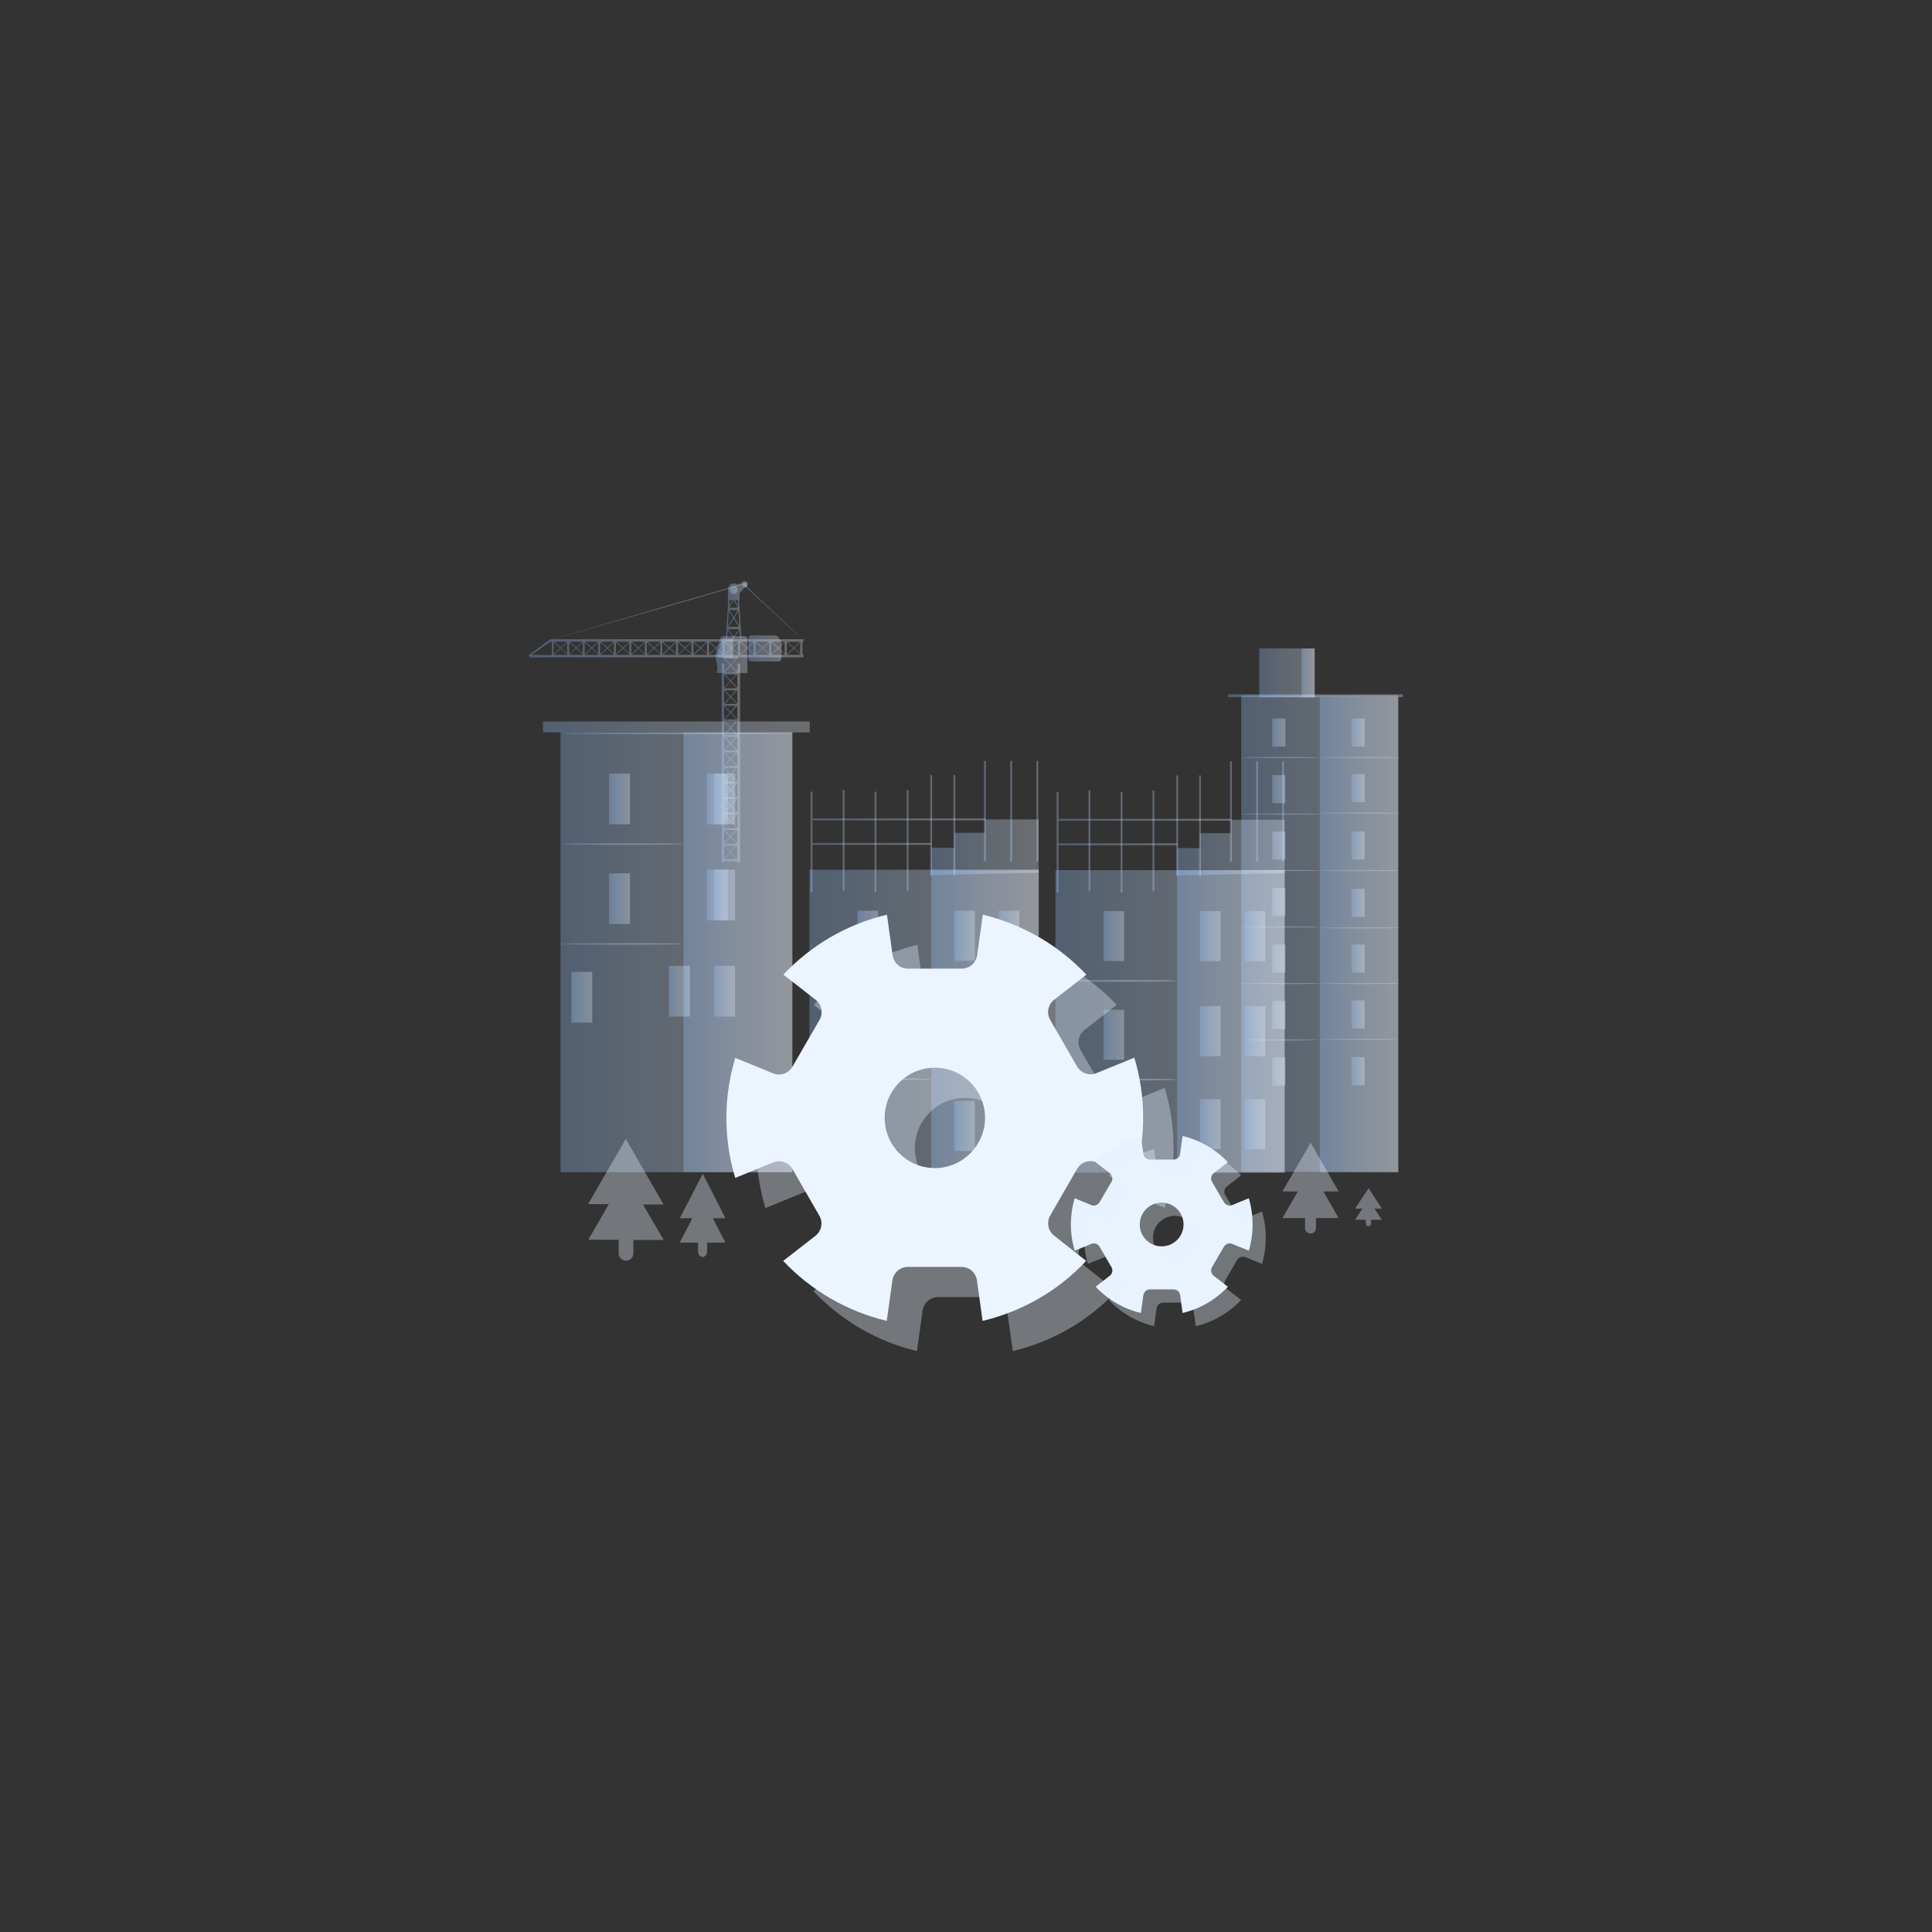 <?xml version="1.0" standalone="no"?><!DOCTYPE svg PUBLIC "-//W3C//DTD SVG 1.1//EN" "http://www.w3.org/Graphics/SVG/1.1/DTD/svg11.dtd"><svg height="1024" node-id="1" sillyvg="true" template-height="1024" template-width="1024" version="1.1" viewBox="0 0 1024 1024" width="1024" xmlns="http://www.w3.org/2000/svg" xmlns:xlink="http://www.w3.org/1999/xlink"><rect x="0" y="0" width="1024" height="1024" fill="#333333" stroke="none"/><defs node-id="577"><linearGradient gradientUnits="userSpaceOnUse" id="SVGID_1_" node-id="6" spreadMethod="pad" x1="480.55" x2="481.55" y1="-578.558" y2="-578.558"><stop offset="0" stop-color="#99c7ff"></stop><stop offset="0.38" stop-color="#c2ddff"></stop><stop offset="0.934" stop-color="#ebf4ff"></stop></linearGradient><linearGradient gradientUnits="userSpaceOnUse" id="SVGID_2_" node-id="11" spreadMethod="pad" x1="463.55" x2="464.55" y1="-577.758" y2="-577.758"><stop offset="0" stop-color="#99c7ff"></stop><stop offset="0.38" stop-color="#c2ddff"></stop><stop offset="0.934" stop-color="#ebf4ff"></stop></linearGradient><linearGradient gradientUnits="userSpaceOnUse" id="SVGID_3_" node-id="16" spreadMethod="pad" x1="446.65" x2="447.65" y1="-578.658" y2="-578.658"><stop offset="0" stop-color="#99c7ff"></stop><stop offset="0.38" stop-color="#c2ddff"></stop><stop offset="0.934" stop-color="#ebf4ff"></stop></linearGradient><linearGradient gradientUnits="userSpaceOnUse" id="SVGID_4_" node-id="21" spreadMethod="pad" x1="429.65" x2="430.65" y1="-577.758" y2="-577.758"><stop offset="0" stop-color="#99c7ff"></stop><stop offset="0.38" stop-color="#c2ddff"></stop><stop offset="0.934" stop-color="#ebf4ff"></stop></linearGradient><linearGradient gradientUnits="userSpaceOnUse" id="SVGID_5_" node-id="26" spreadMethod="pad" x1="429" x2="550.5" y1="-482.858" y2="-482.858"><stop offset="0" stop-color="#99c7ff"></stop><stop offset="0.38" stop-color="#c2ddff"></stop><stop offset="0.934" stop-color="#ebf4ff"></stop></linearGradient><linearGradient gradientUnits="userSpaceOnUse" id="SVGID_6_" node-id="31" spreadMethod="pad" x1="493.6" x2="550.6" y1="-482.858" y2="-482.858"><stop offset="0" stop-color="#99c7ff"></stop><stop offset="0.38" stop-color="#c2ddff"></stop><stop offset="0.934" stop-color="#ebf4ff"></stop></linearGradient><linearGradient gradientUnits="userSpaceOnUse" id="SVGID_7_" node-id="36" spreadMethod="pad" x1="454.55" x2="465.45" y1="-528.058" y2="-528.058"><stop offset="0" stop-color="#99c7ff"></stop><stop offset="0.38" stop-color="#c2ddff"></stop><stop offset="0.934" stop-color="#ebf4ff"></stop></linearGradient><linearGradient gradientUnits="userSpaceOnUse" id="SVGID_8_" node-id="41" spreadMethod="pad" x1="454.55" x2="465.45" y1="-424.158" y2="-424.158"><stop offset="0" stop-color="#99c7ff"></stop><stop offset="0.38" stop-color="#c2ddff"></stop><stop offset="0.934" stop-color="#ebf4ff"></stop></linearGradient><linearGradient gradientUnits="userSpaceOnUse" id="SVGID_9_" node-id="46" spreadMethod="pad" x1="429" x2="493.6" y1="-504.308" y2="-504.308"><stop offset="0" stop-color="#99c7ff"></stop><stop offset="0.38" stop-color="#c2ddff"></stop><stop offset="0.934" stop-color="#ebf4ff"></stop></linearGradient><linearGradient gradientUnits="userSpaceOnUse" id="SVGID_10_" node-id="51" spreadMethod="pad" x1="454.55" x2="465.45" y1="-475.658" y2="-475.658"><stop offset="0" stop-color="#99c7ff"></stop><stop offset="0.38" stop-color="#c2ddff"></stop><stop offset="0.934" stop-color="#ebf4ff"></stop></linearGradient><linearGradient gradientUnits="userSpaceOnUse" id="SVGID_11_" node-id="56" spreadMethod="pad" x1="429" x2="493.6" y1="-452.008" y2="-452.008"><stop offset="0" stop-color="#99c7ff"></stop><stop offset="0.38" stop-color="#c2ddff"></stop><stop offset="0.934" stop-color="#ebf4ff"></stop></linearGradient><linearGradient gradientUnits="userSpaceOnUse" id="SVGID_12_" node-id="61" spreadMethod="pad" x1="505.75" x2="516.65" y1="-528.058" y2="-528.058"><stop offset="0" stop-color="#99c7ff"></stop><stop offset="0.38" stop-color="#c2ddff"></stop><stop offset="0.934" stop-color="#ebf4ff"></stop></linearGradient><linearGradient gradientUnits="userSpaceOnUse" id="SVGID_13_" node-id="66" spreadMethod="pad" x1="529.35" x2="540.25" y1="-528.058" y2="-528.058"><stop offset="0" stop-color="#99c7ff"></stop><stop offset="0.38" stop-color="#c2ddff"></stop><stop offset="0.934" stop-color="#ebf4ff"></stop></linearGradient><linearGradient gradientUnits="userSpaceOnUse" id="SVGID_14_" node-id="71" spreadMethod="pad" x1="505.75" x2="516.65" y1="-477.658" y2="-477.658"><stop offset="0" stop-color="#99c7ff"></stop><stop offset="0.38" stop-color="#c2ddff"></stop><stop offset="0.934" stop-color="#ebf4ff"></stop></linearGradient><linearGradient gradientUnits="userSpaceOnUse" id="SVGID_15_" node-id="76" spreadMethod="pad" x1="529.35" x2="540.25" y1="-477.658" y2="-477.658"><stop offset="0" stop-color="#99c7ff"></stop><stop offset="0.38" stop-color="#c2ddff"></stop><stop offset="0.934" stop-color="#ebf4ff"></stop></linearGradient><linearGradient gradientUnits="userSpaceOnUse" id="SVGID_16_" node-id="81" spreadMethod="pad" x1="505.75" x2="516.65" y1="-427.258" y2="-427.258"><stop offset="0" stop-color="#99c7ff"></stop><stop offset="0.38" stop-color="#c2ddff"></stop><stop offset="0.934" stop-color="#ebf4ff"></stop></linearGradient><linearGradient gradientUnits="userSpaceOnUse" id="SVGID_17_" node-id="86" spreadMethod="pad" x1="529.35" x2="540.25" y1="-427.258" y2="-427.258"><stop offset="0" stop-color="#99c7ff"></stop><stop offset="0.38" stop-color="#c2ddff"></stop><stop offset="0.934" stop-color="#ebf4ff"></stop></linearGradient><linearGradient gradientUnits="userSpaceOnUse" id="SVGID_18_" node-id="91" spreadMethod="pad" x1="493.6" x2="550.5" y1="-574.958" y2="-574.958"><stop offset="0" stop-color="#99c7ff"></stop><stop offset="0.38" stop-color="#c2ddff"></stop><stop offset="0.934" stop-color="#ebf4ff"></stop></linearGradient><linearGradient gradientUnits="userSpaceOnUse" id="SVGID_19_" node-id="96" spreadMethod="pad" x1="493.05" x2="494.05" y1="-586.558" y2="-586.558"><stop offset="0" stop-color="#99c7ff"></stop><stop offset="0.38" stop-color="#c2ddff"></stop><stop offset="0.934" stop-color="#ebf4ff"></stop></linearGradient><linearGradient gradientUnits="userSpaceOnUse" id="SVGID_20_" node-id="101" spreadMethod="pad" x1="505.25" x2="506.25" y1="-586.558" y2="-586.558"><stop offset="0" stop-color="#99c7ff"></stop><stop offset="0.38" stop-color="#c2ddff"></stop><stop offset="0.934" stop-color="#ebf4ff"></stop></linearGradient><linearGradient gradientUnits="userSpaceOnUse" id="SVGID_21_" node-id="106" spreadMethod="pad" x1="521.55" x2="522.55" y1="-594.058" y2="-594.058"><stop offset="0" stop-color="#99c7ff"></stop><stop offset="0.38" stop-color="#c2ddff"></stop><stop offset="0.934" stop-color="#ebf4ff"></stop></linearGradient><linearGradient gradientUnits="userSpaceOnUse" id="SVGID_22_" node-id="111" spreadMethod="pad" x1="549.25" x2="550.25" y1="-594.058" y2="-594.058"><stop offset="0" stop-color="#99c7ff"></stop><stop offset="0.38" stop-color="#c2ddff"></stop><stop offset="0.934" stop-color="#ebf4ff"></stop></linearGradient><linearGradient gradientUnits="userSpaceOnUse" id="SVGID_23_" node-id="116" spreadMethod="pad" x1="535.35" x2="536.35" y1="-594.058" y2="-594.058"><stop offset="0" stop-color="#99c7ff"></stop><stop offset="0.38" stop-color="#c2ddff"></stop><stop offset="0.934" stop-color="#ebf4ff"></stop></linearGradient><linearGradient gradientUnits="userSpaceOnUse" id="SVGID_24_" node-id="121" spreadMethod="pad" x1="430.6" x2="493.5" y1="-576.708" y2="-576.708"><stop offset="0" stop-color="#99c7ff"></stop><stop offset="0.38" stop-color="#c2ddff"></stop><stop offset="0.934" stop-color="#ebf4ff"></stop></linearGradient><linearGradient gradientUnits="userSpaceOnUse" id="SVGID_25_" node-id="126" spreadMethod="pad" x1="430.8" x2="522.2" y1="-589.708" y2="-589.708"><stop offset="0" stop-color="#99c7ff"></stop><stop offset="0.38" stop-color="#c2ddff"></stop><stop offset="0.934" stop-color="#ebf4ff"></stop></linearGradient><linearGradient gradientUnits="userSpaceOnUse" id="SVGID_26_" node-id="131" spreadMethod="pad" x1="384.65" x2="396.36" y1="-700.758" y2="-700.758"><stop offset="0" stop-color="#99c7ff"></stop><stop offset="0.38" stop-color="#c2ddff"></stop><stop offset="0.934" stop-color="#ebf4ff"></stop></linearGradient><linearGradient gradientUnits="userSpaceOnUse" id="SVGID_27_" node-id="136" spreadMethod="pad" x1="382.45" x2="392.25" y1="-621.308" y2="-621.308"><stop offset="0" stop-color="#99c7ff"></stop><stop offset="0.38" stop-color="#c2ddff"></stop><stop offset="0.934" stop-color="#ebf4ff"></stop></linearGradient><linearGradient gradientUnits="userSpaceOnUse" id="SVGID_28_" node-id="141" spreadMethod="pad" x1="280.4" x2="425.9" y1="-680.408" y2="-680.408"><stop offset="0" stop-color="#99c7ff"></stop><stop offset="0.38" stop-color="#c2ddff"></stop><stop offset="0.934" stop-color="#ebf4ff"></stop></linearGradient><linearGradient gradientUnits="userSpaceOnUse" id="SVGID_29_" node-id="146" spreadMethod="pad" x1="378.95" x2="396.15" y1="-677.058" y2="-677.058"><stop offset="0" stop-color="#99c7ff"></stop><stop offset="0.38" stop-color="#c2ddff"></stop><stop offset="0.934" stop-color="#ebf4ff"></stop></linearGradient><linearGradient gradientUnits="userSpaceOnUse" id="SVGID_30_" node-id="151" spreadMethod="pad" x1="379.95" x2="388.55" y1="-680.508" y2="-680.508"><stop offset="0" stop-color="#99c7ff"></stop><stop offset="0.38" stop-color="#c2ddff"></stop><stop offset="0.934" stop-color="#ebf4ff"></stop></linearGradient><linearGradient gradientUnits="userSpaceOnUse" id="SVGID_31_" node-id="156" spreadMethod="pad" x1="292.6" x2="424.1" y1="-699.908" y2="-699.908"><stop offset="0" stop-color="#99c7ff"></stop><stop offset="0.38" stop-color="#c2ddff"></stop><stop offset="0.934" stop-color="#ebf4ff"></stop></linearGradient><linearGradient gradientUnits="userSpaceOnUse" id="SVGID_32_" node-id="161" spreadMethod="pad" x1="396.55" x2="414.194" y1="-680.358" y2="-680.358"><stop offset="0" stop-color="#99c7ff"></stop><stop offset="0.38" stop-color="#c2ddff"></stop><stop offset="0.934" stop-color="#ebf4ff"></stop></linearGradient><linearGradient gradientUnits="userSpaceOnUse" id="SVGID_33_" node-id="166" spreadMethod="pad" x1="386.65" x2="390.95" y1="-711.358" y2="-711.358"><stop offset="0" stop-color="#99c7ff"></stop><stop offset="0.38" stop-color="#c2ddff"></stop><stop offset="0.934" stop-color="#ebf4ff"></stop></linearGradient><linearGradient gradientUnits="userSpaceOnUse" id="SVGID_34_" node-id="171" spreadMethod="pad" x1="393.35" x2="395.75" y1="-714.108" y2="-714.108"><stop offset="0" stop-color="#99c7ff"></stop><stop offset="0.38" stop-color="#c2ddff"></stop><stop offset="0.934" stop-color="#ebf4ff"></stop></linearGradient><linearGradient gradientUnits="userSpaceOnUse" id="SVGID_35_" node-id="176" spreadMethod="pad" x1="657.9" x2="741.1" y1="-529.208" y2="-529.208"><stop offset="0" stop-color="#99c7ff"></stop><stop offset="0.38" stop-color="#c2ddff"></stop><stop offset="0.934" stop-color="#ebf4ff"></stop></linearGradient><linearGradient gradientUnits="userSpaceOnUse" id="SVGID_36_" node-id="181" spreadMethod="pad" x1="699.55" x2="741.15" y1="-528.558" y2="-528.558"><stop offset="0" stop-color="#99c7ff"></stop><stop offset="0.38" stop-color="#c2ddff"></stop><stop offset="0.934" stop-color="#ebf4ff"></stop></linearGradient><linearGradient gradientUnits="userSpaceOnUse" id="SVGID_37_" node-id="186" spreadMethod="pad" x1="667.45" x2="696.85" y1="-667.358" y2="-667.358"><stop offset="0" stop-color="#99c7ff"></stop><stop offset="0.38" stop-color="#c2ddff"></stop><stop offset="0.934" stop-color="#ebf4ff"></stop></linearGradient><linearGradient gradientUnits="userSpaceOnUse" id="SVGID_38_" node-id="191" spreadMethod="pad" x1="689.85" x2="696.85" y1="-667.358" y2="-667.358"><stop offset="0" stop-color="#99c7ff"></stop><stop offset="0.38" stop-color="#c2ddff"></stop><stop offset="0.934" stop-color="#ebf4ff"></stop></linearGradient><linearGradient gradientUnits="userSpaceOnUse" id="SVGID_39_" node-id="196" spreadMethod="pad" x1="651" x2="743.6" y1="-655.258" y2="-655.258"><stop offset="0" stop-color="#99c7ff"></stop><stop offset="0.38" stop-color="#c2ddff"></stop><stop offset="0.934" stop-color="#ebf4ff"></stop></linearGradient><linearGradient gradientUnits="userSpaceOnUse" id="SVGID_40_" node-id="201" spreadMethod="pad" x1="674.35" x2="681.35" y1="-635.758" y2="-635.758"><stop offset="0" stop-color="#99c7ff"></stop><stop offset="0.38" stop-color="#c2ddff"></stop><stop offset="0.934" stop-color="#ebf4ff"></stop></linearGradient><linearGradient gradientUnits="userSpaceOnUse" id="SVGID_41_" node-id="206" spreadMethod="pad" x1="657.95" x2="699.55" y1="-622.508" y2="-622.508"><stop offset="0" stop-color="#99c7ff"></stop><stop offset="0.38" stop-color="#c2ddff"></stop><stop offset="0.934" stop-color="#ebf4ff"></stop></linearGradient><linearGradient gradientUnits="userSpaceOnUse" id="SVGID_42_" node-id="211" spreadMethod="pad" x1="716.35" x2="723.35" y1="-635.758" y2="-635.758"><stop offset="0" stop-color="#99c7ff"></stop><stop offset="0.38" stop-color="#c2ddff"></stop><stop offset="0.934" stop-color="#ebf4ff"></stop></linearGradient><linearGradient gradientUnits="userSpaceOnUse" id="SVGID_43_" node-id="216" spreadMethod="pad" x1="699.95" x2="741.55" y1="-622.508" y2="-622.508"><stop offset="0" stop-color="#99c7ff"></stop><stop offset="0.38" stop-color="#c2ddff"></stop><stop offset="0.934" stop-color="#ebf4ff"></stop></linearGradient><linearGradient gradientUnits="userSpaceOnUse" id="SVGID_44_" node-id="221" spreadMethod="pad" x1="716.35" x2="723.35" y1="-606.258" y2="-606.258"><stop offset="0" stop-color="#99c7ff"></stop><stop offset="0.38" stop-color="#c2ddff"></stop><stop offset="0.934" stop-color="#ebf4ff"></stop></linearGradient><linearGradient gradientUnits="userSpaceOnUse" id="SVGID_45_" node-id="226" spreadMethod="pad" x1="699.95" x2="741.55" y1="-593.008" y2="-593.008"><stop offset="0" stop-color="#99c7ff"></stop><stop offset="0.38" stop-color="#c2ddff"></stop><stop offset="0.934" stop-color="#ebf4ff"></stop></linearGradient><linearGradient gradientUnits="userSpaceOnUse" id="SVGID_46_" node-id="231" spreadMethod="pad" x1="716.35" x2="723.35" y1="-575.858" y2="-575.858"><stop offset="0" stop-color="#99c7ff"></stop><stop offset="0.38" stop-color="#c2ddff"></stop><stop offset="0.934" stop-color="#ebf4ff"></stop></linearGradient><linearGradient gradientUnits="userSpaceOnUse" id="SVGID_47_" node-id="236" spreadMethod="pad" x1="699.95" x2="741.55" y1="-562.608" y2="-562.608"><stop offset="0" stop-color="#99c7ff"></stop><stop offset="0.38" stop-color="#c2ddff"></stop><stop offset="0.934" stop-color="#ebf4ff"></stop></linearGradient><linearGradient gradientUnits="userSpaceOnUse" id="SVGID_48_" node-id="241" spreadMethod="pad" x1="716.35" x2="723.35" y1="-545.458" y2="-545.458"><stop offset="0" stop-color="#99c7ff"></stop><stop offset="0.38" stop-color="#c2ddff"></stop><stop offset="0.934" stop-color="#ebf4ff"></stop></linearGradient><linearGradient gradientUnits="userSpaceOnUse" id="SVGID_49_" node-id="246" spreadMethod="pad" x1="699.95" x2="741.55" y1="-532.208" y2="-532.208"><stop offset="0" stop-color="#99c7ff"></stop><stop offset="0.38" stop-color="#c2ddff"></stop><stop offset="0.934" stop-color="#ebf4ff"></stop></linearGradient><linearGradient gradientUnits="userSpaceOnUse" id="SVGID_50_" node-id="251" spreadMethod="pad" x1="716.35" x2="723.35" y1="-515.958" y2="-515.958"><stop offset="0" stop-color="#99c7ff"></stop><stop offset="0.38" stop-color="#c2ddff"></stop><stop offset="0.934" stop-color="#ebf4ff"></stop></linearGradient><linearGradient gradientUnits="userSpaceOnUse" id="SVGID_51_" node-id="256" spreadMethod="pad" x1="699.95" x2="741.55" y1="-502.708" y2="-502.708"><stop offset="0" stop-color="#99c7ff"></stop><stop offset="0.38" stop-color="#c2ddff"></stop><stop offset="0.934" stop-color="#ebf4ff"></stop></linearGradient><linearGradient gradientUnits="userSpaceOnUse" id="SVGID_52_" node-id="261" spreadMethod="pad" x1="716.35" x2="723.35" y1="-486.358" y2="-486.358"><stop offset="0" stop-color="#99c7ff"></stop><stop offset="0.38" stop-color="#c2ddff"></stop><stop offset="0.934" stop-color="#ebf4ff"></stop></linearGradient><linearGradient gradientUnits="userSpaceOnUse" id="SVGID_53_" node-id="266" spreadMethod="pad" x1="716.35" x2="723.35" y1="-456.258" y2="-456.258"><stop offset="0" stop-color="#99c7ff"></stop><stop offset="0.38" stop-color="#c2ddff"></stop><stop offset="0.934" stop-color="#ebf4ff"></stop></linearGradient><linearGradient gradientUnits="userSpaceOnUse" id="SVGID_54_" node-id="271" spreadMethod="pad" x1="699.95" x2="741.55" y1="-473.108" y2="-473.108"><stop offset="0" stop-color="#99c7ff"></stop><stop offset="0.38" stop-color="#c2ddff"></stop><stop offset="0.934" stop-color="#ebf4ff"></stop></linearGradient><linearGradient gradientUnits="userSpaceOnUse" id="SVGID_55_" node-id="276" spreadMethod="pad" x1="674.35" x2="681.35" y1="-605.758" y2="-605.758"><stop offset="0" stop-color="#99c7ff"></stop><stop offset="0.38" stop-color="#c2ddff"></stop><stop offset="0.934" stop-color="#ebf4ff"></stop></linearGradient><linearGradient gradientUnits="userSpaceOnUse" id="SVGID_56_" node-id="281" spreadMethod="pad" x1="657.95" x2="699.55" y1="-592.508" y2="-592.508"><stop offset="0" stop-color="#99c7ff"></stop><stop offset="0.38" stop-color="#c2ddff"></stop><stop offset="0.934" stop-color="#ebf4ff"></stop></linearGradient><linearGradient gradientUnits="userSpaceOnUse" id="SVGID_57_" node-id="286" spreadMethod="pad" x1="674.35" x2="681.35" y1="-575.858" y2="-575.858"><stop offset="0" stop-color="#99c7ff"></stop><stop offset="0.38" stop-color="#c2ddff"></stop><stop offset="0.934" stop-color="#ebf4ff"></stop></linearGradient><linearGradient gradientUnits="userSpaceOnUse" id="SVGID_58_" node-id="291" spreadMethod="pad" x1="657.95" x2="699.55" y1="-562.608" y2="-562.608"><stop offset="0" stop-color="#99c7ff"></stop><stop offset="0.38" stop-color="#c2ddff"></stop><stop offset="0.934" stop-color="#ebf4ff"></stop></linearGradient><linearGradient gradientUnits="userSpaceOnUse" id="SVGID_59_" node-id="296" spreadMethod="pad" x1="674.35" x2="681.35" y1="-545.908" y2="-545.908"><stop offset="0" stop-color="#99c7ff"></stop><stop offset="0.38" stop-color="#c2ddff"></stop><stop offset="0.934" stop-color="#ebf4ff"></stop></linearGradient><linearGradient gradientUnits="userSpaceOnUse" id="SVGID_60_" node-id="301" spreadMethod="pad" x1="657.95" x2="699.55" y1="-532.708" y2="-532.708"><stop offset="0" stop-color="#99c7ff"></stop><stop offset="0.38" stop-color="#c2ddff"></stop><stop offset="0.934" stop-color="#ebf4ff"></stop></linearGradient><linearGradient gradientUnits="userSpaceOnUse" id="SVGID_61_" node-id="306" spreadMethod="pad" x1="674.35" x2="681.35" y1="-515.958" y2="-515.958"><stop offset="0" stop-color="#99c7ff"></stop><stop offset="0.38" stop-color="#c2ddff"></stop><stop offset="0.934" stop-color="#ebf4ff"></stop></linearGradient><linearGradient gradientUnits="userSpaceOnUse" id="SVGID_62_" node-id="311" spreadMethod="pad" x1="657.95" x2="699.55" y1="-502.708" y2="-502.708"><stop offset="0" stop-color="#99c7ff"></stop><stop offset="0.38" stop-color="#c2ddff"></stop><stop offset="0.934" stop-color="#ebf4ff"></stop></linearGradient><linearGradient gradientUnits="userSpaceOnUse" id="SVGID_63_" node-id="316" spreadMethod="pad" x1="674.35" x2="681.35" y1="-486.058" y2="-486.058"><stop offset="0" stop-color="#99c7ff"></stop><stop offset="0.38" stop-color="#c2ddff"></stop><stop offset="0.934" stop-color="#ebf4ff"></stop></linearGradient><linearGradient gradientUnits="userSpaceOnUse" id="SVGID_64_" node-id="321" spreadMethod="pad" x1="657.95" x2="699.55" y1="-472.808" y2="-472.808"><stop offset="0" stop-color="#99c7ff"></stop><stop offset="0.38" stop-color="#c2ddff"></stop><stop offset="0.934" stop-color="#ebf4ff"></stop></linearGradient><linearGradient gradientUnits="userSpaceOnUse" id="SVGID_65_" node-id="326" spreadMethod="pad" x1="674.35" x2="681.35" y1="-456.058" y2="-456.058"><stop offset="0" stop-color="#99c7ff"></stop><stop offset="0.38" stop-color="#c2ddff"></stop><stop offset="0.934" stop-color="#ebf4ff"></stop></linearGradient><linearGradient gradientUnits="userSpaceOnUse" id="SVGID_66_" node-id="331" spreadMethod="pad" x1="297.1" x2="420" y1="-519.308" y2="-519.308"><stop offset="0" stop-color="#99c7ff"></stop><stop offset="0.38" stop-color="#c2ddff"></stop><stop offset="0.934" stop-color="#ebf4ff"></stop></linearGradient><linearGradient gradientUnits="userSpaceOnUse" id="SVGID_67_" node-id="336" spreadMethod="pad" x1="362.3" x2="419.9" y1="-519.308" y2="-519.308"><stop offset="0" stop-color="#99c7ff"></stop><stop offset="0.38" stop-color="#c2ddff"></stop><stop offset="0.934" stop-color="#ebf4ff"></stop></linearGradient><linearGradient gradientUnits="userSpaceOnUse" id="SVGID_68_" node-id="341" spreadMethod="pad" x1="322.75" x2="333.85" y1="-600.558" y2="-600.558"><stop offset="0" stop-color="#99c7ff"></stop><stop offset="0.38" stop-color="#c2ddff"></stop><stop offset="0.934" stop-color="#ebf4ff"></stop></linearGradient><linearGradient gradientUnits="userSpaceOnUse" id="SVGID_69_" node-id="346" spreadMethod="pad" x1="302.75" x2="313.85" y1="-495.458" y2="-495.458"><stop offset="0" stop-color="#99c7ff"></stop><stop offset="0.38" stop-color="#c2ddff"></stop><stop offset="0.934" stop-color="#ebf4ff"></stop></linearGradient><linearGradient gradientUnits="userSpaceOnUse" id="SVGID_70_" node-id="351" spreadMethod="pad" x1="297.1" x2="362.3" y1="-576.608" y2="-576.608"><stop offset="0" stop-color="#99c7ff"></stop><stop offset="0.38" stop-color="#c2ddff"></stop><stop offset="0.934" stop-color="#ebf4ff"></stop></linearGradient><linearGradient gradientUnits="userSpaceOnUse" id="SVGID_71_" node-id="356" spreadMethod="pad" x1="322.75" x2="333.85" y1="-547.658" y2="-547.658"><stop offset="0" stop-color="#99c7ff"></stop><stop offset="0.38" stop-color="#c2ddff"></stop><stop offset="0.934" stop-color="#ebf4ff"></stop></linearGradient><linearGradient gradientUnits="userSpaceOnUse" id="SVGID_72_" node-id="361" spreadMethod="pad" x1="297.1" x2="362.3" y1="-523.708" y2="-523.708"><stop offset="0" stop-color="#99c7ff"></stop><stop offset="0.38" stop-color="#c2ddff"></stop><stop offset="0.934" stop-color="#ebf4ff"></stop></linearGradient><linearGradient gradientUnits="userSpaceOnUse" id="SVGID_73_" node-id="366" spreadMethod="pad" x1="374.55" x2="385.65" y1="-600.558" y2="-600.558"><stop offset="0" stop-color="#99c7ff"></stop><stop offset="0.38" stop-color="#c2ddff"></stop><stop offset="0.934" stop-color="#ebf4ff"></stop></linearGradient><linearGradient gradientUnits="userSpaceOnUse" id="SVGID_74_" node-id="371" spreadMethod="pad" x1="378.45" x2="389.55" y1="-600.558" y2="-600.558"><stop offset="0" stop-color="#99c7ff"></stop><stop offset="0.38" stop-color="#c2ddff"></stop><stop offset="0.934" stop-color="#ebf4ff"></stop></linearGradient><linearGradient gradientUnits="userSpaceOnUse" id="SVGID_75_" node-id="376" spreadMethod="pad" x1="374.55" x2="385.65" y1="-549.658" y2="-549.658"><stop offset="0" stop-color="#99c7ff"></stop><stop offset="0.38" stop-color="#c2ddff"></stop><stop offset="0.934" stop-color="#ebf4ff"></stop></linearGradient><linearGradient gradientUnits="userSpaceOnUse" id="SVGID_76_" node-id="381" spreadMethod="pad" x1="378.45" x2="389.55" y1="-549.658" y2="-549.658"><stop offset="0" stop-color="#99c7ff"></stop><stop offset="0.38" stop-color="#c2ddff"></stop><stop offset="0.934" stop-color="#ebf4ff"></stop></linearGradient><linearGradient gradientUnits="userSpaceOnUse" id="SVGID_77_" node-id="386" spreadMethod="pad" x1="354.55" x2="365.65" y1="-498.658" y2="-498.658"><stop offset="0" stop-color="#99c7ff"></stop><stop offset="0.38" stop-color="#c2ddff"></stop><stop offset="0.934" stop-color="#ebf4ff"></stop></linearGradient><linearGradient gradientUnits="userSpaceOnUse" id="SVGID_78_" node-id="391" spreadMethod="pad" x1="378.45" x2="389.55" y1="-498.658" y2="-498.658"><stop offset="0" stop-color="#99c7ff"></stop><stop offset="0.38" stop-color="#c2ddff"></stop><stop offset="0.934" stop-color="#ebf4ff"></stop></linearGradient><linearGradient gradientUnits="userSpaceOnUse" id="SVGID_79_" node-id="396" spreadMethod="pad" x1="287.8" x2="429.2" y1="-638.708" y2="-638.708"><stop offset="0" stop-color="#99c7ff"></stop><stop offset="0.38" stop-color="#c2ddff"></stop><stop offset="0.934" stop-color="#ebf4ff"></stop></linearGradient><linearGradient gradientUnits="userSpaceOnUse" id="SVGID_80_" node-id="401" spreadMethod="pad" x1="298.2" x2="420.8" y1="-635.208" y2="-635.208"><stop offset="0" stop-color="#99c7ff"></stop><stop offset="0.38" stop-color="#c2ddff"></stop><stop offset="0.934" stop-color="#ebf4ff"></stop></linearGradient><linearGradient gradientUnits="userSpaceOnUse" id="SVGID_81_" node-id="406" spreadMethod="pad" x1="610.85" x2="611.85" y1="-578.358" y2="-578.358"><stop offset="0" stop-color="#99c7ff"></stop><stop offset="0.38" stop-color="#c2ddff"></stop><stop offset="0.934" stop-color="#ebf4ff"></stop></linearGradient><linearGradient gradientUnits="userSpaceOnUse" id="SVGID_82_" node-id="411" spreadMethod="pad" x1="593.95" x2="594.95" y1="-577.558" y2="-577.558"><stop offset="0" stop-color="#99c7ff"></stop><stop offset="0.38" stop-color="#c2ddff"></stop><stop offset="0.934" stop-color="#ebf4ff"></stop></linearGradient><linearGradient gradientUnits="userSpaceOnUse" id="SVGID_83_" node-id="416" spreadMethod="pad" x1="576.95" x2="577.95" y1="-578.458" y2="-578.458"><stop offset="0" stop-color="#99c7ff"></stop><stop offset="0.38" stop-color="#c2ddff"></stop><stop offset="0.934" stop-color="#ebf4ff"></stop></linearGradient><linearGradient gradientUnits="userSpaceOnUse" id="SVGID_84_" node-id="421" spreadMethod="pad" x1="560.05" x2="561.05" y1="-577.558" y2="-577.558"><stop offset="0" stop-color="#99c7ff"></stop><stop offset="0.38" stop-color="#c2ddff"></stop><stop offset="0.934" stop-color="#ebf4ff"></stop></linearGradient><linearGradient gradientUnits="userSpaceOnUse" id="SVGID_85_" node-id="426" spreadMethod="pad" x1="559.4" x2="680.9" y1="-482.658" y2="-482.658"><stop offset="0" stop-color="#99c7ff"></stop><stop offset="0.38" stop-color="#c2ddff"></stop><stop offset="0.934" stop-color="#ebf4ff"></stop></linearGradient><linearGradient gradientUnits="userSpaceOnUse" id="SVGID_86_" node-id="431" spreadMethod="pad" x1="623.9" x2="680.9" y1="-482.658" y2="-482.658"><stop offset="0" stop-color="#99c7ff"></stop><stop offset="0.38" stop-color="#c2ddff"></stop><stop offset="0.934" stop-color="#ebf4ff"></stop></linearGradient><linearGradient gradientUnits="userSpaceOnUse" id="SVGID_87_" node-id="436" spreadMethod="pad" x1="584.95" x2="595.85" y1="-527.858" y2="-527.858"><stop offset="0" stop-color="#99c7ff"></stop><stop offset="0.38" stop-color="#c2ddff"></stop><stop offset="0.934" stop-color="#ebf4ff"></stop></linearGradient><linearGradient gradientUnits="userSpaceOnUse" id="SVGID_88_" node-id="441" spreadMethod="pad" x1="584.95" x2="595.85" y1="-424.958" y2="-424.958"><stop offset="0" stop-color="#99c7ff"></stop><stop offset="0.38" stop-color="#c2ddff"></stop><stop offset="0.934" stop-color="#ebf4ff"></stop></linearGradient><linearGradient gradientUnits="userSpaceOnUse" id="SVGID_89_" node-id="446" spreadMethod="pad" x1="559.3" x2="623.9" y1="-504.108" y2="-504.108"><stop offset="0" stop-color="#99c7ff"></stop><stop offset="0.38" stop-color="#c2ddff"></stop><stop offset="0.934" stop-color="#ebf4ff"></stop></linearGradient><linearGradient gradientUnits="userSpaceOnUse" id="SVGID_90_" node-id="451" spreadMethod="pad" x1="584.95" x2="595.85" y1="-475.558" y2="-475.558"><stop offset="0" stop-color="#99c7ff"></stop><stop offset="0.38" stop-color="#c2ddff"></stop><stop offset="0.934" stop-color="#ebf4ff"></stop></linearGradient><linearGradient gradientUnits="userSpaceOnUse" id="SVGID_91_" node-id="456" spreadMethod="pad" x1="559.3" x2="623.9" y1="-451.808" y2="-451.808"><stop offset="0" stop-color="#99c7ff"></stop><stop offset="0.38" stop-color="#c2ddff"></stop><stop offset="0.934" stop-color="#ebf4ff"></stop></linearGradient><linearGradient gradientUnits="userSpaceOnUse" id="SVGID_92_" node-id="461" spreadMethod="pad" x1="636.05" x2="646.95" y1="-527.858" y2="-527.858"><stop offset="0" stop-color="#99c7ff"></stop><stop offset="0.38" stop-color="#c2ddff"></stop><stop offset="0.934" stop-color="#ebf4ff"></stop></linearGradient><linearGradient gradientUnits="userSpaceOnUse" id="SVGID_93_" node-id="466" spreadMethod="pad" x1="659.75" x2="670.65" y1="-527.858" y2="-527.858"><stop offset="0" stop-color="#99c7ff"></stop><stop offset="0.38" stop-color="#c2ddff"></stop><stop offset="0.934" stop-color="#ebf4ff"></stop></linearGradient><linearGradient gradientUnits="userSpaceOnUse" id="SVGID_94_" node-id="471" spreadMethod="pad" x1="636.05" x2="646.95" y1="-477.458" y2="-477.458"><stop offset="0" stop-color="#99c7ff"></stop><stop offset="0.38" stop-color="#c2ddff"></stop><stop offset="0.934" stop-color="#ebf4ff"></stop></linearGradient><linearGradient gradientUnits="userSpaceOnUse" id="SVGID_95_" node-id="476" spreadMethod="pad" x1="659.75" x2="670.65" y1="-477.458" y2="-477.458"><stop offset="0" stop-color="#99c7ff"></stop><stop offset="0.38" stop-color="#c2ddff"></stop><stop offset="0.934" stop-color="#ebf4ff"></stop></linearGradient><linearGradient gradientUnits="userSpaceOnUse" id="SVGID_96_" node-id="481" spreadMethod="pad" x1="636.05" x2="646.95" y1="-428.158" y2="-428.158"><stop offset="0" stop-color="#99c7ff"></stop><stop offset="0.38" stop-color="#c2ddff"></stop><stop offset="0.934" stop-color="#ebf4ff"></stop></linearGradient><linearGradient gradientUnits="userSpaceOnUse" id="SVGID_97_" node-id="486" spreadMethod="pad" x1="659.75" x2="670.65" y1="-428.158" y2="-428.158"><stop offset="0" stop-color="#99c7ff"></stop><stop offset="0.38" stop-color="#c2ddff"></stop><stop offset="0.934" stop-color="#ebf4ff"></stop></linearGradient><linearGradient gradientUnits="userSpaceOnUse" id="SVGID_98_" node-id="491" spreadMethod="pad" x1="623.9" x2="680.9" y1="-574.758" y2="-574.758"><stop offset="0" stop-color="#99c7ff"></stop><stop offset="0.38" stop-color="#c2ddff"></stop><stop offset="0.934" stop-color="#ebf4ff"></stop></linearGradient><linearGradient gradientUnits="userSpaceOnUse" id="SVGID_99_" node-id="496" spreadMethod="pad" x1="623.45" x2="624.45" y1="-586.358" y2="-586.358"><stop offset="0" stop-color="#99c7ff"></stop><stop offset="0.38" stop-color="#c2ddff"></stop><stop offset="0.934" stop-color="#ebf4ff"></stop></linearGradient><linearGradient gradientUnits="userSpaceOnUse" id="SVGID_100_" node-id="501" spreadMethod="pad" x1="635.55" x2="636.55" y1="-586.358" y2="-586.358"><stop offset="0" stop-color="#99c7ff"></stop><stop offset="0.38" stop-color="#c2ddff"></stop><stop offset="0.934" stop-color="#ebf4ff"></stop></linearGradient><linearGradient gradientUnits="userSpaceOnUse" id="SVGID_101_" node-id="506" spreadMethod="pad" x1="651.95" x2="652.95" y1="-593.858" y2="-593.858"><stop offset="0" stop-color="#99c7ff"></stop><stop offset="0.38" stop-color="#c2ddff"></stop><stop offset="0.934" stop-color="#ebf4ff"></stop></linearGradient><linearGradient gradientUnits="userSpaceOnUse" id="SVGID_102_" node-id="511" spreadMethod="pad" x1="679.55" x2="680.55" y1="-593.858" y2="-593.858"><stop offset="0" stop-color="#99c7ff"></stop><stop offset="0.38" stop-color="#c2ddff"></stop><stop offset="0.934" stop-color="#ebf4ff"></stop></linearGradient><linearGradient gradientUnits="userSpaceOnUse" id="SVGID_103_" node-id="516" spreadMethod="pad" x1="665.75" x2="666.75" y1="-593.858" y2="-593.858"><stop offset="0" stop-color="#99c7ff"></stop><stop offset="0.38" stop-color="#c2ddff"></stop><stop offset="0.934" stop-color="#ebf4ff"></stop></linearGradient><linearGradient gradientUnits="userSpaceOnUse" id="SVGID_104_" node-id="521" spreadMethod="pad" x1="561" x2="624" y1="-576.508" y2="-576.508"><stop offset="0" stop-color="#99c7ff"></stop><stop offset="0.38" stop-color="#c2ddff"></stop><stop offset="0.934" stop-color="#ebf4ff"></stop></linearGradient><linearGradient gradientUnits="userSpaceOnUse" id="SVGID_105_" node-id="526" spreadMethod="pad" x1="561.1" x2="652.5" y1="-589.508" y2="-589.508"><stop offset="0" stop-color="#99c7ff"></stop><stop offset="0.38" stop-color="#c2ddff"></stop><stop offset="0.934" stop-color="#ebf4ff"></stop></linearGradient><linearGradient gradientUnits="userSpaceOnUse" id="SVGID_106_" node-id="532" spreadMethod="pad" x1="331.75" x2="331.75" y1="-420.206" y2="-355.606"><stop offset="0" stop-color="#99c7ff"></stop><stop offset="0.38" stop-color="#c2ddff"></stop><stop offset="0.934" stop-color="#ebf4ff"></stop></linearGradient><linearGradient gradientUnits="userSpaceOnUse" id="SVGID_107_" node-id="537" spreadMethod="pad" x1="372.4" x2="372.4" y1="-401.908" y2="-357.902"><stop offset="0" stop-color="#99c7ff"></stop><stop offset="0.38" stop-color="#c2ddff"></stop><stop offset="0.934" stop-color="#ebf4ff"></stop></linearGradient><linearGradient gradientUnits="userSpaceOnUse" id="SVGID_108_" node-id="542" spreadMethod="pad" x1="694.6" x2="694.6" y1="-418.255" y2="-370.155"><stop offset="0" stop-color="#99c7ff"></stop><stop offset="0.38" stop-color="#c2ddff"></stop><stop offset="0.934" stop-color="#ebf4ff"></stop></linearGradient><linearGradient gradientUnits="userSpaceOnUse" id="SVGID_109_" node-id="547" spreadMethod="pad" x1="725.3" x2="725.3" y1="-394.182" y2="-374.082"><stop offset="0" stop-color="#99c7ff"></stop><stop offset="0.38" stop-color="#c2ddff"></stop><stop offset="0.934" stop-color="#ebf4ff"></stop></linearGradient><linearGradient gradientUnits="userSpaceOnUse" id="SVGID_110_" node-id="553" spreadMethod="pad" x1="495.45" x2="495.45" y1="-539.208" y2="-324.211"><stop offset="0" stop-color="#99c7ff"></stop><stop offset="0.5" stop-color="#c2ddff"></stop><stop offset="1" stop-color="#ebf4ff"></stop></linearGradient><linearGradient gradientUnits="userSpaceOnUse" id="SVGID_111_" node-id="558" spreadMethod="pad" x1="511.5" x2="511.5" y1="-523.208" y2="-308.211"><stop offset="0" stop-color="#99c7ff"></stop><stop offset="0.5" stop-color="#c2ddff"></stop><stop offset="1" stop-color="#ebf4ff"></stop></linearGradient><linearGradient gradientUnits="userSpaceOnUse" id="SVGID_112_" node-id="564" spreadMethod="pad" x1="615.75" x2="615.75" y1="-422.049" y2="-328.046"><stop offset="0" stop-color="#99c7ff"></stop><stop offset="0.5" stop-color="#c2ddff"></stop><stop offset="0.934" stop-color="#ebf4ff"></stop><stop offset="1" stop-color="#e8f2ff"></stop></linearGradient><linearGradient gradientUnits="userSpaceOnUse" id="SVGID_113_" node-id="570" spreadMethod="pad" x1="622.75" x2="622.75" y1="-415.052" y2="-321.049"><stop offset="0" stop-color="#99c7ff"></stop><stop offset="0.5" stop-color="#c2ddff"></stop><stop offset="0.934" stop-color="#ebf4ff"></stop><stop offset="1" stop-color="#e8f2ff"></stop></linearGradient></defs><g node-id="1744"><path d="M 480.50 418.80 L 481.50 418.80 L 481.50 472.10 L 480.50 472.10 Z" fill="url(#SVGID_1_)" fill-opacity="0.3" fill-rule="nonzero" group-id="1" node-id="1492" stroke="none" target-height="53.3" target-width="1" target-x="480.5" target-y="418.8"></path><path d="M 463.50 419.60 L 464.50 419.60 L 464.50 472.90 L 463.50 472.90 Z" fill="url(#SVGID_2_)" fill-opacity="0.3" fill-rule="nonzero" group-id="1" node-id="1494" stroke="none" target-height="53.3" target-width="1" target-x="463.5" target-y="419.6"></path><path d="M 446.60 418.70 L 447.60 418.70 L 447.60 472.00 L 446.60 472.00 Z" fill="url(#SVGID_3_)" fill-opacity="0.3" fill-rule="nonzero" group-id="1" node-id="1496" stroke="none" target-height="53.3" target-width="1" target-x="446.6" target-y="418.7"></path><path d="M 429.60 419.60 L 430.60 419.60 L 430.60 472.90 L 429.60 472.90 Z" fill="url(#SVGID_4_)" fill-opacity="0.3" fill-rule="nonzero" group-id="1" node-id="1498" stroke="none" target-height="53.3" target-width="1" target-x="429.6" target-y="419.6"></path><path d="M 429.00 461.00 L 550.50 461.00 L 550.50 621.30 L 429.00 621.30 Z" fill="url(#SVGID_5_)" fill-opacity="0.3" fill-rule="nonzero" group-id="1" node-id="1500" stroke="none" target-height="160.3" target-width="121.5" target-x="429" target-y="461"></path><path d="M 493.60 461.00 L 550.60 461.00 L 550.60 621.30 L 493.60 621.30 Z" fill="url(#SVGID_6_)" fill-opacity="0.3" fill-rule="nonzero" group-id="1" node-id="1502" stroke="none" target-height="160.3" target-width="57" target-x="493.6" target-y="461"></path><path d="M 454.50 482.70 L 465.40 482.70 L 465.40 509.20 L 454.50 509.20 Z" fill="url(#SVGID_7_)" fill-opacity="0.3" fill-rule="nonzero" group-id="1" node-id="1504" stroke="none" target-height="26.5" target-width="10.9" target-x="454.5" target-y="482.7"></path><path d="M 454.50 586.60 L 465.40 586.60 L 465.40 613.10 L 454.50 613.10 Z" fill="url(#SVGID_8_)" fill-opacity="0.3" fill-rule="nonzero" group-id="1" node-id="1506" stroke="none" target-height="26.5" target-width="10.9" target-x="454.5" target-y="586.6"></path><path d="M 493.60 519.70 C 493.60 520.00 479.10 520.20 461.30 520.20 C 443.50 520.20 429.00 520.00 429.00 519.70 C 429.00 519.40 443.40 519.20 461.30 519.20 C 479.20 519.20 493.60 519.40 493.60 519.70 Z" fill="url(#SVGID_9_)" fill-opacity="0.3" fill-rule="nonzero" group-id="1" node-id="1508" stroke="none" target-height="1" target-width="64.6" target-x="429" target-y="519.2"></path><path d="M 454.50 535.10 L 465.40 535.10 L 465.40 561.60 L 454.50 561.60 Z" fill="url(#SVGID_10_)" fill-opacity="0.3" fill-rule="nonzero" group-id="1" node-id="1510" stroke="none" target-height="26.5" target-width="10.9" target-x="454.5" target-y="535.1"></path><path d="M 493.60 572.00 C 493.60 572.30 479.10 572.50 461.30 572.50 C 443.50 572.50 429.00 572.20 429.00 572.00 C 429.00 571.80 443.40 571.50 461.30 571.50 C 479.20 571.50 493.60 571.70 493.60 572.00 Z" fill="url(#SVGID_11_)" fill-opacity="0.3" fill-rule="nonzero" group-id="1" node-id="1512" stroke="none" target-height="1" target-width="64.6" target-x="429" target-y="571.5"></path><path d="M 505.80 482.70 L 516.70 482.70 L 516.70 509.20 L 505.80 509.20 Z" fill="url(#SVGID_12_)" fill-opacity="0.3" fill-rule="nonzero" group-id="1" node-id="1514" stroke="none" target-height="26.5" target-width="10.9" target-x="505.8" target-y="482.7"></path><path d="M 529.40 482.70 L 540.30 482.70 L 540.30 509.20 L 529.40 509.20 Z" fill="url(#SVGID_13_)" fill-opacity="0.3" fill-rule="nonzero" group-id="1" node-id="1516" stroke="none" target-height="26.5" target-width="10.9" target-x="529.4" target-y="482.7"></path><path d="M 505.80 533.10 L 516.70 533.10 L 516.70 559.60 L 505.80 559.60 Z" fill="url(#SVGID_14_)" fill-opacity="0.3" fill-rule="nonzero" group-id="1" node-id="1518" stroke="none" target-height="26.5" target-width="10.9" target-x="505.8" target-y="533.1"></path><path d="M 529.40 533.10 L 540.30 533.10 L 540.30 559.60 L 529.40 559.60 Z" fill="url(#SVGID_15_)" fill-opacity="0.3" fill-rule="nonzero" group-id="1" node-id="1520" stroke="none" target-height="26.5" target-width="10.9" target-x="529.4" target-y="533.1"></path><path d="M 505.80 583.50 L 516.70 583.50 L 516.70 610.00 L 505.80 610.00 Z" fill="url(#SVGID_16_)" fill-opacity="0.3" fill-rule="nonzero" group-id="1" node-id="1522" stroke="none" target-height="26.5" target-width="10.9" target-x="505.8" target-y="583.5"></path><path d="M 529.40 583.50 L 540.30 583.50 L 540.30 610.00 L 529.40 610.00 Z" fill="url(#SVGID_17_)" fill-opacity="0.3" fill-rule="nonzero" group-id="1" node-id="1524" stroke="none" target-height="26.5" target-width="10.9" target-x="529.4" target-y="583.5"></path><path d="M 493.60 463.80 L 493.60 449.30 L 505.80 449.30 L 505.80 441.40 L 522.00 441.40 L 522.00 434.30 L 550.50 434.30 L 550.50 462.60 Z" fill="url(#SVGID_18_)" fill-opacity="0.3" fill-rule="nonzero" group-id="1" node-id="1526" stroke="none" target-height="29.5" target-width="56.9" target-x="493.6" target-y="434.3"></path><path d="M 493.00 410.80 L 494.00 410.80 L 494.00 464.10 L 493.00 464.10 Z" fill="url(#SVGID_19_)" fill-opacity="0.3" fill-rule="nonzero" group-id="1" node-id="1528" stroke="none" target-height="53.3" target-width="1" target-x="493" target-y="410.8"></path><path d="M 505.30 410.80 L 506.30 410.80 L 506.30 464.10 L 505.30 464.10 Z" fill="url(#SVGID_20_)" fill-opacity="0.3" fill-rule="nonzero" group-id="1" node-id="1530" stroke="none" target-height="53.3" target-width="1" target-x="505.3" target-y="410.8"></path><path d="M 521.50 403.30 L 522.50 403.30 L 522.50 456.60 L 521.50 456.60 Z" fill="url(#SVGID_21_)" fill-opacity="0.3" fill-rule="nonzero" group-id="1" node-id="1532" stroke="none" target-height="53.3" target-width="1" target-x="521.5" target-y="403.3"></path><path d="M 549.30 403.30 L 550.30 403.30 L 550.30 456.60 L 549.30 456.60 Z" fill="url(#SVGID_22_)" fill-opacity="0.3" fill-rule="nonzero" group-id="1" node-id="1534" stroke="none" target-height="53.3" target-width="1" target-x="549.3" target-y="403.3"></path><path d="M 535.40 403.30 L 536.40 403.30 L 536.40 456.60 L 535.40 456.60 Z" fill="url(#SVGID_23_)" fill-opacity="0.3" fill-rule="nonzero" group-id="1" node-id="1536" stroke="none" target-height="53.3" target-width="1" target-x="535.4" target-y="403.3"></path><path d="M 430.60 446.80 L 493.50 446.80 L 493.50 447.80 L 430.60 447.80 Z" fill="url(#SVGID_24_)" fill-opacity="0.3" fill-rule="nonzero" group-id="1" node-id="1538" stroke="none" target-height="1" target-width="62.9" target-x="430.6" target-y="446.8"></path><path d="M 430.80 433.80 L 522.20 433.80 L 522.20 434.80 L 430.80 434.80 Z" fill="url(#SVGID_25_)" fill-opacity="0.3" fill-rule="nonzero" group-id="1" node-id="1540" stroke="none" target-height="1" target-width="91.4" target-x="430.8" target-y="433.8"></path><path d="M 384.70 338.50 L 385.40 338.50 L 385.70 334.00 L 388.60 337.70 L 388.00 338.50 L 388.60 338.50 L 388.90 338.10 L 389.20 338.50 L 389.80 338.50 L 389.20 337.70 L 392.00 334.00 L 392.30 338.50 L 393.00 338.50 L 391.70 318.10 L 391.80 318.10 L 391.90 318.10 C 392.00 318.10 392.00 318.00 392.00 317.90 L 392.00 317.70 L 392.00 317.70 L 392.00 314.50 L 394.50 311.50 C 395.40 311.60 396.30 310.90 396.40 309.90 C 396.50 309.00 395.80 308.10 394.80 308.00 C 394.40 308.00 394.10 308.10 393.70 308.30 C 393.40 308.50 393.10 308.80 393.00 309.20 L 390.60 309.70 C 389.20 308.80 387.20 309.20 386.30 310.60 C 386.00 311.10 385.80 311.70 385.80 312.30 L 385.80 317.70 L 385.80 317.70 L 385.80 317.90 C 385.80 318.00 385.90 318.10 386.00 318.10 L 386.00 318.10 L 384.70 338.50 Z M 389.00 318.10 L 391.00 322.10 L 386.80 322.10 L 388.70 318.10 L 389.00 318.10 Z M 386.50 321.80 L 386.70 318.10 L 388.20 318.10 L 386.50 321.80 Z M 391.00 318.10 L 391.20 321.50 L 389.60 318.10 L 391.00 318.10 L 391.00 318.10 Z M 391.90 331.70 L 389.20 327.40 L 391.40 323.80 L 391.90 331.70 Z M 388.90 327.00 L 386.60 323.40 L 391.10 323.40 L 388.90 327.00 Z M 388.60 327.40 L 385.80 331.90 L 386.30 323.90 L 388.60 327.40 Z M 391.60 332.20 L 386.20 332.20 L 388.90 327.90 L 391.60 332.20 Z M 388.90 337.40 L 385.90 333.50 L 391.90 333.50 L 388.90 337.40 Z" fill="url(#SVGID_26_)" fill-opacity="0.3" fill-rule="nonzero" group-id="1" node-id="1542" stroke="none" target-height="30.5" target-width="11.8" target-x="384.7" target-y="308"></path><path d="M 382.50 351.70 L 382.50 457.30 L 383.90 457.30 L 383.90 456.40 L 390.90 456.40 L 390.90 457.30 L 392.30 457.30 L 392.30 351.70 L 390.90 351.70 L 390.90 356.10 L 387.50 352.50 L 390.60 349.10 L 391.10 349.10 L 391.10 348.10 L 383.40 348.10 L 383.40 349.10 L 383.80 349.10 L 387.00 352.50 L 383.90 356.00 L 383.90 351.70 L 382.50 351.70 L 382.50 351.70 Z M 390.80 440.00 L 390.80 447.00 L 387.40 443.40 L 390.50 440.00 L 390.80 440.00 Z M 387.20 443.10 L 384.20 439.90 L 390.00 439.90 L 387.20 443.10 Z M 384.10 438.90 L 387.20 435.40 L 390.50 438.90 L 384.10 438.90 Z M 387.50 435.20 L 390.60 431.80 L 390.80 431.80 L 390.80 438.80 L 387.50 435.20 Z M 387.20 434.90 L 384.20 431.70 L 390.00 431.70 L 387.20 434.90 Z M 384.10 430.70 L 387.20 427.20 L 390.50 430.70 L 384.10 430.70 Z M 387.50 426.90 L 390.60 423.50 L 390.80 423.50 L 390.80 430.50 L 387.50 426.90 Z M 387.20 426.60 L 384.30 423.50 L 390.10 423.50 L 387.20 426.60 Z M 384.10 422.50 L 387.20 419.00 L 390.50 422.50 L 384.10 422.50 Z M 387.50 418.70 L 390.60 415.30 L 390.80 415.30 L 390.80 422.30 L 387.50 418.70 Z M 387.20 418.50 L 384.20 415.30 L 390.00 415.30 L 387.20 418.50 Z M 384.10 414.30 L 387.20 410.80 L 390.50 414.30 L 384.10 414.30 Z M 387.50 410.50 L 390.60 407.10 L 390.80 407.10 L 390.80 414.10 L 387.50 410.50 Z M 387.20 410.20 L 384.20 407.00 L 390.00 407.00 L 387.20 410.20 Z M 384.10 406.00 L 387.20 402.50 L 390.50 406.00 L 384.10 406.00 Z M 387.50 402.30 L 390.60 398.90 L 390.80 398.90 L 390.80 405.90 L 387.50 402.30 Z M 387.20 402.00 L 384.20 398.80 L 390.00 398.80 L 387.20 402.00 Z M 384.10 397.80 L 387.20 394.30 L 390.50 397.80 L 384.10 397.80 Z M 387.50 394.00 L 390.60 390.60 L 390.80 390.60 L 390.80 397.60 L 387.50 394.00 Z M 387.20 393.80 L 384.30 390.50 L 390.10 390.50 L 387.20 393.80 Z M 384.10 389.60 L 387.20 386.10 L 390.50 389.60 L 384.10 389.60 Z M 387.50 385.80 L 390.60 382.40 L 390.80 382.40 L 390.80 389.40 L 387.50 385.80 Z M 387.20 385.50 L 384.20 382.30 L 390.00 382.30 L 387.20 385.50 Z M 384.10 381.30 L 387.20 377.80 L 390.50 381.30 L 384.10 381.30 Z M 387.50 377.60 L 390.60 374.20 L 390.80 374.20 L 390.80 381.20 L 387.50 377.60 Z M 387.20 377.30 L 384.20 374.10 L 390.00 374.10 L 387.20 377.30 Z M 384.10 373.10 L 387.20 369.60 L 390.50 373.10 L 384.10 373.10 Z M 387.50 369.30 L 390.60 365.90 L 390.80 365.90 L 390.80 372.90 L 387.50 369.30 Z M 387.20 369.10 L 384.20 365.90 L 390.00 365.90 L 387.20 369.10 Z M 384.10 447.20 L 387.20 443.70 L 390.50 447.20 L 384.10 447.20 Z M 383.80 446.90 L 383.80 440.10 L 386.90 443.50 L 383.80 446.90 Z M 383.80 438.70 L 383.80 431.90 L 386.90 435.30 L 383.80 438.70 Z M 383.80 430.40 L 383.80 423.60 L 386.90 427.00 L 383.80 430.40 Z M 383.80 422.20 L 383.80 415.40 L 386.90 418.80 L 383.80 422.20 Z M 383.80 414.00 L 383.80 407.20 L 386.90 410.60 L 383.80 414.00 Z M 383.80 405.70 L 383.80 398.90 L 386.90 402.30 L 383.80 405.70 Z M 383.80 397.50 L 383.80 390.70 L 386.90 394.10 L 383.80 397.50 Z M 383.80 389.30 L 383.80 382.40 L 386.90 385.80 L 383.80 389.30 Z M 383.80 381.00 L 383.80 374.20 L 386.90 377.60 L 383.80 381.00 Z M 383.80 372.80 L 383.80 366.00 L 386.90 369.40 L 383.80 372.80 Z M 387.20 361.20 L 390.60 364.80 L 383.90 364.80 L 387.20 361.20 Z M 383.80 364.40 L 383.80 357.60 L 386.90 361.00 L 383.80 364.40 Z M 387.50 360.90 L 390.60 357.50 L 390.80 357.50 L 390.80 364.50 L 387.50 360.90 Z M 390.80 455.30 L 387.40 451.70 L 390.50 448.30 L 390.70 448.30 L 390.80 455.30 L 390.80 455.30 Z M 387.20 451.40 L 384.20 448.20 L 390.00 448.20 L 387.20 451.40 Z M 387.00 451.70 L 383.90 455.10 L 383.90 448.30 L 387.00 451.70 Z M 384.30 357.50 L 390.10 357.50 L 387.20 360.70 L 384.30 357.50 Z M 390.50 455.40 L 384.10 455.40 L 387.20 451.90 L 390.50 455.40 Z M 387.30 352.30 L 384.30 349.10 L 390.10 349.10 L 387.30 352.30 Z M 387.30 352.90 L 390.70 356.50 L 384.00 356.50 L 387.30 352.90 Z" fill="url(#SVGID_27_)" fill-opacity="0.3" fill-rule="nonzero" group-id="1" node-id="1544" stroke="none" target-height="109.2" target-width="9.8" target-x="382.5" target-y="348.1"></path><path d="M 280.40 347.50 L 280.40 347.50 C 280.40 348.00 280.80 348.40 281.20 348.40 L 425.90 348.40 L 425.90 347.10 L 425.30 347.10 L 425.30 340.10 L 425.90 340.10 L 425.90 338.80 L 292.60 338.80 C 292.00 338.80 291.40 339.00 290.90 339.40 L 280.70 346.90 C 280.50 347.00 280.40 347.20 280.40 347.50 Z M 293.70 340.10 L 300.50 340.10 L 297.20 343.20 L 293.70 340.10 Z M 296.90 343.50 L 293.40 346.80 L 293.40 340.40 L 296.90 343.50 Z M 300.60 346.40 L 297.40 343.50 L 300.60 340.50 L 300.60 346.40 Z M 302.00 340.10 L 308.80 340.10 L 305.50 343.20 L 302.00 340.10 Z M 305.20 343.50 L 301.70 346.80 L 301.70 340.40 L 305.20 343.50 Z M 308.90 346.40 L 305.70 343.50 L 308.90 340.50 L 308.90 346.40 Z M 310.20 340.10 L 317.00 340.10 L 313.70 343.20 L 310.20 340.10 Z M 313.40 343.50 L 309.90 346.80 L 309.90 340.40 L 313.40 343.50 Z M 317.10 346.40 L 313.90 343.50 L 317.10 340.50 L 317.10 346.40 Z M 318.40 340.10 L 325.30 340.10 L 321.90 343.20 L 318.40 340.10 Z M 321.60 343.50 L 318.10 346.80 L 318.10 340.40 L 321.60 343.50 Z M 325.40 346.40 L 322.20 343.50 L 325.40 340.50 L 325.40 346.40 Z M 326.70 340.10 L 333.50 340.10 L 330.10 343.20 L 326.70 340.10 Z M 329.90 343.50 L 326.40 346.80 L 326.40 340.40 L 329.90 343.50 Z M 333.60 346.40 L 330.40 343.50 L 333.60 340.50 L 333.60 346.40 Z M 334.90 340.10 L 341.70 340.10 L 338.40 343.20 L 334.90 340.10 Z M 338.10 343.50 L 334.60 346.80 L 334.60 340.40 L 338.10 343.50 Z M 341.80 346.40 L 338.60 343.50 L 341.80 340.50 L 341.80 346.40 Z M 343.20 340.10 L 350.00 340.10 L 346.60 343.20 L 343.20 340.10 Z M 346.30 343.50 L 342.80 346.80 L 342.80 340.40 L 346.30 343.50 Z M 350.00 346.40 L 346.90 343.50 L 350.10 340.50 L 350.00 346.40 Z M 351.40 340.10 L 358.20 340.10 L 354.80 343.20 L 351.40 340.10 Z M 354.50 343.50 L 351.00 346.80 L 351.00 340.40 L 354.50 343.50 Z M 358.30 346.40 L 355.20 343.50 L 358.40 340.50 L 358.30 346.40 Z M 359.30 340.40 L 362.80 343.60 L 359.40 346.80 L 359.30 340.40 Z M 358.30 347.10 L 351.30 347.10 L 354.90 343.70 L 358.30 346.80 L 358.30 347.10 Z M 350.00 347.10 L 343.00 347.10 L 346.60 343.70 L 350.00 346.80 L 350.00 347.10 Z M 341.80 347.10 L 334.80 347.10 L 338.40 343.70 L 341.80 346.80 L 341.80 347.10 Z M 333.60 347.10 L 326.60 347.10 L 330.20 343.70 L 333.60 346.80 L 333.60 347.10 Z M 325.30 347.10 L 318.30 347.10 L 321.90 343.70 L 325.30 346.80 L 325.30 347.10 Z M 317.10 347.10 L 310.10 347.10 L 313.70 343.70 L 317.10 346.80 L 317.10 347.10 Z M 308.80 347.10 L 301.80 347.10 L 305.40 343.70 L 308.80 346.80 L 308.80 347.10 Z M 300.60 347.10 L 293.60 347.10 L 297.20 343.70 L 300.60 346.80 L 300.60 347.10 Z M 359.90 340.10 L 366.40 340.10 L 363.00 343.20 L 359.60 340.10 L 359.90 340.10 Z M 424.10 346.40 L 421.00 343.50 L 424.20 340.50 L 424.10 346.40 Z M 420.70 343.30 L 417.30 340.20 L 424.10 340.20 L 420.70 343.30 Z M 367.80 340.10 L 374.60 340.10 L 371.30 343.20 L 367.80 340.10 Z M 371.00 343.50 L 367.50 346.80 L 367.50 340.40 L 371.00 343.50 Z M 374.70 346.40 L 371.60 343.50 L 374.80 340.50 L 374.70 346.40 Z M 376.10 340.10 L 382.90 340.10 L 379.50 343.20 L 376.10 340.10 Z M 379.30 343.50 L 375.80 346.80 L 375.80 340.40 L 379.30 343.50 Z M 383.00 346.40 L 379.80 343.50 L 383.00 340.50 L 383.00 346.40 Z M 384.40 340.10 L 391.20 340.10 L 387.80 343.20 L 384.40 340.10 Z M 387.50 343.50 L 384.00 346.80 L 384.00 340.40 L 387.50 343.50 Z M 391.20 346.40 L 388.00 343.50 L 391.20 340.50 L 391.20 346.40 Z M 392.60 340.10 L 399.40 340.10 L 396.00 343.20 L 392.60 340.10 Z M 395.80 343.50 L 392.30 346.80 L 392.30 340.40 L 395.80 343.50 Z M 399.50 346.40 L 396.30 343.50 L 399.50 340.50 L 399.50 346.40 Z M 400.80 340.10 L 407.60 340.10 L 404.30 343.20 L 400.80 340.10 Z M 404.00 343.50 L 400.50 346.80 L 400.50 340.40 L 404.00 343.50 Z M 407.70 346.40 L 404.50 343.50 L 407.70 340.50 L 407.70 346.40 Z M 409.10 340.10 L 415.90 340.10 L 412.50 343.20 L 409.10 340.10 Z M 412.20 343.50 L 408.70 346.80 L 408.70 340.40 L 412.20 343.50 Z M 415.90 346.40 L 412.70 343.50 L 415.90 340.50 L 415.90 346.40 Z M 420.50 343.50 L 417.00 346.80 L 417.00 340.40 L 420.50 343.50 Z M 415.90 347.10 L 408.90 347.10 L 412.50 343.70 L 415.90 346.80 L 415.90 347.10 Z M 407.70 347.10 L 400.70 347.10 L 404.30 343.70 L 407.70 346.80 L 407.70 347.10 Z M 399.50 347.10 L 392.50 347.10 L 396.10 343.70 L 399.50 346.80 L 399.50 347.10 Z M 391.20 347.10 L 384.20 347.10 L 387.80 343.70 L 391.20 346.80 L 391.20 347.10 Z M 383.00 347.10 L 376.00 347.10 L 379.60 343.70 L 383.00 346.80 L 383.00 347.10 Z M 374.80 347.10 L 367.80 347.10 L 371.40 343.70 L 374.80 346.80 L 374.80 347.10 Z M 366.50 346.40 L 363.30 343.50 L 366.50 340.50 L 366.50 346.40 Z M 424.20 347.10 L 417.20 347.10 L 420.80 343.70 L 424.20 346.80 L 424.20 347.10 Z M 359.90 347.10 L 359.50 347.10 L 363.10 343.70 L 366.50 346.80 L 366.50 347.00 L 359.90 347.10 L 359.90 347.10 Z M 281.60 347.10 L 290.90 340.70 C 291.40 340.40 291.90 340.20 292.50 340.20 L 292.50 347.20 L 281.60 347.10 Z" fill="url(#SVGID_28_)" fill-opacity="0.3" fill-rule="nonzero" group-id="1" node-id="1546" stroke="none" target-height="9.6" target-width="145.5" target-x="280.4" target-y="338.8"></path><path d="M 396.10 338.60 C 396.00 343.10 396.20 356.70 396.20 356.70 L 379.80 356.70 L 380.20 354.00 C 380.30 353.70 380.30 353.40 380.20 353.20 L 379.00 347.30 L 381.90 338.20 C 382.10 337.60 382.60 337.20 383.20 337.20 L 394.60 337.20 C 395.50 337.20 396.10 337.80 396.10 338.60 L 396.10 338.60 Z" fill="url(#SVGID_29_)" fill-opacity="0.3" fill-rule="nonzero" group-id="1" node-id="1548" stroke="none" target-height="19.5" target-width="17.2" target-x="379" target-y="337.2"></path><path d="M 388.60 338.50 L 388.60 348.50 L 380.80 348.50 L 380.00 347.40 L 383.00 338.50 Z" fill="url(#SVGID_30_)" fill-opacity="0.3" fill-rule="nonzero" group-id="1" node-id="1550" stroke="none" target-height="10" target-width="8.6" target-x="380" target-y="338.5"></path><path d="M 292.60 338.80 C 292.70 338.70 292.80 338.70 292.90 338.70 L 294.00 338.40 L 298.10 337.20 L 313.20 332.80 L 363.00 318.30 L 394.00 309.40 L 394.10 309.40 L 394.20 309.50 L 424.10 337.60 C 423.90 337.50 423.70 337.30 423.50 337.10 C 423.10 336.80 422.60 336.30 421.80 335.60 C 420.40 334.30 418.20 332.40 415.60 329.90 C 410.30 325.00 402.80 318.00 393.80 309.70 L 394.00 309.80 L 363.00 318.80 L 313.30 333.00 L 298.20 337.30 L 294.10 338.40 L 293.00 338.70 L 292.60 338.80 Z" fill="url(#SVGID_31_)" fill-opacity="0.3" fill-rule="nonzero" group-id="1" node-id="1552" stroke="none" target-height="29.4" target-width="131.5" target-x="292.6" target-y="309.4"></path><path d="M 410.90 336.80 C 411.40 336.80 411.80 337.00 412.20 337.40 C 413.00 338.30 414.10 340.10 414.20 340.20 C 414.30 340.30 414.20 346.20 414.20 349.00 C 414.20 349.90 413.50 350.60 412.60 350.60 L 398.20 350.60 C 397.30 350.60 396.60 349.90 396.60 349.00 L 396.60 349.00 L 396.60 338.30 C 396.60 337.40 397.30 336.70 398.20 336.70 L 398.20 336.70 L 410.90 336.80 Z" fill="url(#SVGID_32_)" fill-opacity="0.3" fill-rule="nonzero" group-id="1" node-id="1554" stroke="none" target-height="13.9" target-width="17.7" target-x="396.6" target-y="336.7"></path><path d="M 386.70 312.70 C 386.70 313.90 387.70 314.80 388.90 314.80 C 390.10 314.80 391.00 313.80 391.00 312.60 C 391.00 311.40 390.00 310.50 388.90 310.50 C 387.60 310.60 386.70 311.50 386.70 312.70 L 386.70 312.70 Z" fill="url(#SVGID_33_)" fill-opacity="0.3" fill-rule="nonzero" group-id="1" node-id="1556" stroke="none" target-height="4.3" target-width="4.3" target-x="386.7" target-y="310.5"></path><path d="M 395.80 309.90 C 395.80 310.56 395.26 311.10 394.60 311.10 C 393.94 311.10 393.40 310.56 393.40 309.90 C 393.40 309.24 393.94 308.70 394.60 308.70 C 395.26 308.70 395.80 309.24 395.80 309.90 Z" fill="url(#SVGID_34_)" fill-opacity="0.3" fill-rule="nonzero" group-id="1" node-id="1558" stroke="none" target-height="2.4" target-width="2.4" target-x="393.4" target-y="308.7"></path><path d="M 657.90 368.50 L 741.10 368.50 L 741.10 621.10 L 657.90 621.10 Z" fill="url(#SVGID_35_)" fill-opacity="0.3" fill-rule="nonzero" group-id="1" node-id="1560" stroke="none" target-height="252.6" target-width="83.2" target-x="657.9" target-y="368.5"></path><path d="M 699.50 369.50 L 741.10 369.50 L 741.10 621.40 L 699.50 621.40 Z" fill="url(#SVGID_36_)" fill-opacity="0.3" fill-rule="nonzero" group-id="1" node-id="1562" stroke="none" target-height="251.9" target-width="41.6" target-x="699.5" target-y="369.5"></path><path d="M 667.40 343.70 L 696.80 343.70 L 696.80 369.60 L 667.40 369.60 Z" fill="url(#SVGID_37_)" fill-opacity="0.3" fill-rule="nonzero" group-id="1" node-id="1564" stroke="none" target-height="25.9" target-width="29.4" target-x="667.4" target-y="343.7"></path><path d="M 689.80 343.70 L 696.80 343.70 L 696.80 369.60 L 689.80 369.60 Z" fill="url(#SVGID_38_)" fill-opacity="0.3" fill-rule="nonzero" group-id="1" node-id="1566" stroke="none" target-height="25.9" target-width="7" target-x="689.8" target-y="343.7"></path><path d="M 651.00 369.50 L 651.00 368.00 L 743.60 368.00 L 743.60 369.50" fill="url(#SVGID_39_)" fill-opacity="0.3" fill-rule="nonzero" group-id="1" node-id="1568" stroke="none" target-height="1.5" target-width="92.6" target-x="651" target-y="368"></path><path d="M 674.30 380.80 L 681.30 380.80 L 681.30 395.70 L 674.30 395.70 Z" fill="url(#SVGID_40_)" fill-opacity="0.3" fill-rule="nonzero" group-id="1" node-id="1570" stroke="none" target-height="14.9" target-width="7" target-x="674.3" target-y="380.8"></path><path d="M 699.50 401.50 C 699.50 401.70 690.20 401.80 678.70 401.80 C 667.20 401.80 657.90 401.70 657.90 401.50 C 657.90 401.30 667.20 401.20 678.70 401.20 C 690.20 401.20 699.50 401.40 699.50 401.50 Z" fill="url(#SVGID_41_)" fill-opacity="0.3" fill-rule="nonzero" group-id="1" node-id="1572" stroke="none" target-height="0.6" target-width="41.6" target-x="657.9" target-y="401.2"></path><path d="M 716.30 380.80 L 723.30 380.80 L 723.30 395.70 L 716.30 395.70 Z" fill="url(#SVGID_42_)" fill-opacity="0.3" fill-rule="nonzero" group-id="1" node-id="1574" stroke="none" target-height="14.9" target-width="7" target-x="716.3" target-y="380.8"></path><path d="M 741.50 401.50 C 741.50 401.70 732.20 401.80 720.70 401.80 C 709.20 401.80 699.90 401.70 699.90 401.50 C 699.90 401.30 709.20 401.20 720.70 401.20 C 732.20 401.20 741.50 401.40 741.50 401.50 Z" fill="url(#SVGID_43_)" fill-opacity="0.3" fill-rule="nonzero" group-id="1" node-id="1576" stroke="none" target-height="0.6" target-width="41.6" target-x="699.9" target-y="401.2"></path><path d="M 716.30 410.30 L 723.30 410.30 L 723.30 425.20 L 716.30 425.20 Z" fill="url(#SVGID_44_)" fill-opacity="0.3" fill-rule="nonzero" group-id="1" node-id="1578" stroke="none" target-height="14.9" target-width="7" target-x="716.3" target-y="410.3"></path><path d="M 741.50 431.00 C 741.50 431.20 732.20 431.30 720.70 431.30 C 709.20 431.30 699.90 431.20 699.90 431.00 C 699.90 430.80 709.20 430.70 720.70 430.70 C 732.20 430.70 741.50 430.90 741.50 431.00 Z" fill="url(#SVGID_45_)" fill-opacity="0.3" fill-rule="nonzero" group-id="1" node-id="1580" stroke="none" target-height="0.6" target-width="41.6" target-x="699.9" target-y="430.7"></path><path d="M 716.30 440.70 L 723.30 440.70 L 723.30 455.60 L 716.30 455.60 Z" fill="url(#SVGID_46_)" fill-opacity="0.3" fill-rule="nonzero" group-id="1" node-id="1582" stroke="none" target-height="14.9" target-width="7" target-x="716.3" target-y="440.7"></path><path d="M 741.50 461.40 C 741.50 461.60 732.20 461.70 720.70 461.70 C 709.20 461.70 699.90 461.60 699.90 461.40 C 699.90 461.20 709.20 461.10 720.70 461.10 C 732.20 461.10 741.50 461.20 741.50 461.40 Z" fill="url(#SVGID_47_)" fill-opacity="0.3" fill-rule="nonzero" group-id="1" node-id="1584" stroke="none" target-height="0.6" target-width="41.6" target-x="699.9" target-y="461.1"></path><path d="M 716.30 471.10 L 723.30 471.10 L 723.30 486.00 L 716.30 486.00 Z" fill="url(#SVGID_48_)" fill-opacity="0.3" fill-rule="nonzero" group-id="1" node-id="1586" stroke="none" target-height="14.9" target-width="7" target-x="716.3" target-y="471.1"></path><path d="M 741.50 491.80 C 741.50 492.00 732.20 492.10 720.70 492.10 C 709.20 492.10 699.90 492.00 699.90 491.80 C 699.90 491.60 709.20 491.50 720.70 491.50 C 732.20 491.50 741.50 491.60 741.50 491.80 Z" fill="url(#SVGID_49_)" fill-opacity="0.3" fill-rule="nonzero" group-id="1" node-id="1588" stroke="none" target-height="0.6" target-width="41.6" target-x="699.9" target-y="491.5"></path><path d="M 716.30 500.60 L 723.30 500.60 L 723.30 515.50 L 716.30 515.50 Z" fill="url(#SVGID_50_)" fill-opacity="0.3" fill-rule="nonzero" group-id="1" node-id="1590" stroke="none" target-height="14.9" target-width="7" target-x="716.3" target-y="500.6"></path><path d="M 741.50 521.30 C 741.50 521.50 732.20 521.60 720.70 521.60 C 709.20 521.60 699.90 521.50 699.90 521.30 C 699.90 521.10 709.20 521.00 720.70 521.00 C 732.20 521.00 741.50 521.10 741.50 521.30 Z" fill="url(#SVGID_51_)" fill-opacity="0.3" fill-rule="nonzero" group-id="1" node-id="1592" stroke="none" target-height="0.6" target-width="41.6" target-x="699.9" target-y="521"></path><path d="M 716.30 530.20 L 723.30 530.20 L 723.30 545.10 L 716.30 545.10 Z" fill="url(#SVGID_52_)" fill-opacity="0.3" fill-rule="nonzero" group-id="1" node-id="1594" stroke="none" target-height="14.9" target-width="7" target-x="716.3" target-y="530.2"></path><path d="M 716.30 560.30 L 723.30 560.30 L 723.30 575.20 L 716.30 575.20 Z" fill="url(#SVGID_53_)" fill-opacity="0.3" fill-rule="nonzero" group-id="1" node-id="1596" stroke="none" target-height="14.9" target-width="7" target-x="716.3" target-y="560.3"></path><path d="M 741.50 550.90 C 741.50 551.00 732.20 551.20 720.70 551.20 C 709.20 551.20 699.90 551.10 699.90 550.90 C 699.90 550.70 709.20 550.60 720.70 550.60 C 732.20 550.60 741.50 550.80 741.50 550.90 Z" fill="url(#SVGID_54_)" fill-opacity="0.3" fill-rule="nonzero" group-id="1" node-id="1598" stroke="none" target-height="0.6" target-width="41.6" target-x="699.9" target-y="550.6"></path><path d="M 674.30 410.80 L 681.30 410.80 L 681.30 425.70 L 674.30 425.70 Z" fill="url(#SVGID_55_)" fill-opacity="0.3" fill-rule="nonzero" group-id="1" node-id="1600" stroke="none" target-height="14.9" target-width="7" target-x="674.3" target-y="410.8"></path><path d="M 699.50 431.50 C 699.50 431.70 690.20 431.80 678.70 431.80 C 667.20 431.80 657.90 431.70 657.90 431.50 C 657.90 431.30 667.20 431.20 678.70 431.20 C 690.20 431.20 699.50 431.30 699.50 431.50 Z" fill="url(#SVGID_56_)" fill-opacity="0.3" fill-rule="nonzero" group-id="1" node-id="1602" stroke="none" target-height="0.6" target-width="41.6" target-x="657.9" target-y="431.2"></path><path d="M 674.30 440.70 L 681.30 440.70 L 681.30 455.60 L 674.30 455.60 Z" fill="url(#SVGID_57_)" fill-opacity="0.3" fill-rule="nonzero" group-id="1" node-id="1604" stroke="none" target-height="14.9" target-width="7" target-x="674.3" target-y="440.7"></path><path d="M 699.50 461.40 C 699.50 461.60 690.20 461.70 678.70 461.70 C 667.20 461.70 657.90 461.60 657.90 461.40 C 657.90 461.20 667.20 461.10 678.70 461.10 C 690.20 461.10 699.50 461.30 699.50 461.40 Z" fill="url(#SVGID_58_)" fill-opacity="0.3" fill-rule="nonzero" group-id="1" node-id="1606" stroke="none" target-height="0.6" target-width="41.6" target-x="657.9" target-y="461.1"></path><path d="M 674.30 470.70 L 681.30 470.70 L 681.30 485.50 L 674.30 485.50 Z" fill="url(#SVGID_59_)" fill-opacity="0.3" fill-rule="nonzero" group-id="1" node-id="1608" stroke="none" target-height="14.8" target-width="7" target-x="674.3" target-y="470.7"></path><path d="M 699.50 491.30 C 699.50 491.50 690.20 491.60 678.70 491.60 C 667.20 491.60 657.90 491.50 657.90 491.30 C 657.90 491.10 667.20 491.00 678.70 491.00 C 690.20 491.00 699.50 491.20 699.50 491.30 Z" fill="url(#SVGID_60_)" fill-opacity="0.3" fill-rule="nonzero" group-id="1" node-id="1610" stroke="none" target-height="0.6" target-width="41.6" target-x="657.9" target-y="491"></path><path d="M 674.30 500.60 L 681.30 500.60 L 681.30 515.50 L 674.30 515.50 Z" fill="url(#SVGID_61_)" fill-opacity="0.3" fill-rule="nonzero" group-id="1" node-id="1612" stroke="none" target-height="14.9" target-width="7" target-x="674.3" target-y="500.6"></path><path d="M 699.50 521.30 C 699.50 521.50 690.20 521.60 678.70 521.60 C 667.20 521.60 657.90 521.50 657.90 521.30 C 657.90 521.10 667.20 521.00 678.70 521.00 C 690.20 521.00 699.50 521.10 699.50 521.30 Z" fill="url(#SVGID_62_)" fill-opacity="0.3" fill-rule="nonzero" group-id="1" node-id="1614" stroke="none" target-height="0.6" target-width="41.6" target-x="657.9" target-y="521"></path><path d="M 674.30 530.50 L 681.30 530.50 L 681.30 545.40 L 674.30 545.40 Z" fill="url(#SVGID_63_)" fill-opacity="0.3" fill-rule="nonzero" group-id="1" node-id="1616" stroke="none" target-height="14.9" target-width="7" target-x="674.3" target-y="530.5"></path><path d="M 699.50 551.20 C 699.50 551.30 690.20 551.50 678.70 551.50 C 667.20 551.50 657.90 551.40 657.90 551.20 C 657.90 551.00 667.20 550.90 678.70 550.90 C 690.20 550.90 699.50 551.10 699.50 551.20 Z" fill="url(#SVGID_64_)" fill-opacity="0.3" fill-rule="nonzero" group-id="1" node-id="1618" stroke="none" target-height="0.6" target-width="41.6" target-x="657.9" target-y="550.9"></path><path d="M 674.30 560.50 L 681.30 560.50 L 681.30 575.40 L 674.30 575.40 Z" fill="url(#SVGID_65_)" fill-opacity="0.3" fill-rule="nonzero" group-id="1" node-id="1620" stroke="none" target-height="14.9" target-width="7" target-x="674.3" target-y="560.5"></path><path d="M 297.10 388.10 L 420.00 388.10 L 420.00 621.30 L 297.10 621.30 Z" fill="url(#SVGID_66_)" fill-opacity="0.3" fill-rule="nonzero" group-id="1" node-id="1622" stroke="none" target-height="233.2" target-width="122.9" target-x="297.1" target-y="388.1"></path><path d="M 362.30 388.10 L 419.90 388.10 L 419.90 621.30 L 362.30 621.30 Z" fill="url(#SVGID_67_)" fill-opacity="0.3" fill-rule="nonzero" group-id="1" node-id="1624" stroke="none" target-height="233.2" target-width="57.6" target-x="362.3" target-y="388.1"></path><path d="M 322.80 410.00 L 333.90 410.00 L 333.90 436.90 L 322.80 436.90 Z" fill="url(#SVGID_68_)" fill-opacity="0.3" fill-rule="nonzero" group-id="1" node-id="1626" stroke="none" target-height="26.9" target-width="11.1" target-x="322.8" target-y="410"></path><path d="M 302.80 515.10 L 313.90 515.10 L 313.90 542.00 L 302.80 542.00 Z" fill="url(#SVGID_69_)" fill-opacity="0.3" fill-rule="nonzero" group-id="1" node-id="1628" stroke="none" target-height="26.9" target-width="11.1" target-x="302.8" target-y="515.1"></path><path d="M 362.30 447.40 C 362.30 447.60 347.70 447.80 329.70 447.80 C 311.70 447.80 297.10 447.60 297.10 447.40 C 297.10 447.20 311.70 447.00 329.70 447.00 C 347.70 447.00 362.30 447.10 362.30 447.40 Z" fill="url(#SVGID_70_)" fill-opacity="0.3" fill-rule="nonzero" group-id="1" node-id="1630" stroke="none" target-height="0.8" target-width="65.2" target-x="297.1" target-y="447"></path><path d="M 322.80 462.90 L 333.90 462.90 L 333.90 489.80 L 322.80 489.80 Z" fill="url(#SVGID_71_)" fill-opacity="0.3" fill-rule="nonzero" group-id="1" node-id="1632" stroke="none" target-height="26.9" target-width="11.1" target-x="322.8" target-y="462.9"></path><path d="M 362.30 500.30 C 362.30 500.50 347.70 500.70 329.70 500.70 C 311.70 500.70 297.10 500.50 297.10 500.30 C 297.10 500.10 311.70 499.90 329.70 499.90 C 347.70 499.90 362.30 500.10 362.30 500.30 Z" fill="url(#SVGID_72_)" fill-opacity="0.3" fill-rule="nonzero" group-id="1" node-id="1634" stroke="none" target-height="0.8" target-width="65.2" target-x="297.1" target-y="499.9"></path><path d="M 374.60 410.00 L 385.70 410.00 L 385.70 436.90 L 374.60 436.90 Z" fill="url(#SVGID_73_)" fill-opacity="0.3" fill-rule="nonzero" group-id="1" node-id="1636" stroke="none" target-height="26.9" target-width="11.1" target-x="374.6" target-y="410"></path><path d="M 378.50 410.00 L 389.60 410.00 L 389.60 436.90 L 378.50 436.90 Z" fill="url(#SVGID_74_)" fill-opacity="0.3" fill-rule="nonzero" group-id="1" node-id="1638" stroke="none" target-height="26.9" target-width="11.1" target-x="378.5" target-y="410"></path><path d="M 374.60 460.90 L 385.70 460.90 L 385.70 487.80 L 374.60 487.80 Z" fill="url(#SVGID_75_)" fill-opacity="0.3" fill-rule="nonzero" group-id="1" node-id="1640" stroke="none" target-height="26.9" target-width="11.1" target-x="374.6" target-y="460.9"></path><path d="M 378.50 460.90 L 389.60 460.90 L 389.60 487.80 L 378.50 487.80 Z" fill="url(#SVGID_76_)" fill-opacity="0.3" fill-rule="nonzero" group-id="1" node-id="1642" stroke="none" target-height="26.9" target-width="11.1" target-x="378.5" target-y="460.9"></path><path d="M 354.60 511.90 L 365.70 511.90 L 365.70 538.80 L 354.60 538.80 Z" fill="url(#SVGID_77_)" fill-opacity="0.3" fill-rule="nonzero" group-id="1" node-id="1644" stroke="none" target-height="26.9" target-width="11.1" target-x="354.6" target-y="511.9"></path><path d="M 378.50 511.90 L 389.60 511.90 L 389.60 538.80 L 378.50 538.80 Z" fill="url(#SVGID_78_)" fill-opacity="0.3" fill-rule="nonzero" group-id="1" node-id="1646" stroke="none" target-height="26.9" target-width="11.1" target-x="378.5" target-y="511.9"></path><path d="M 287.80 382.40 L 429.20 382.40 L 429.20 388.20 L 287.80 388.20 Z" fill="url(#SVGID_79_)" fill-opacity="0.3" fill-rule="nonzero" group-id="1" node-id="1648" stroke="none" target-height="5.8" target-width="141.4" target-x="287.8" target-y="382.4"></path><path d="M 420.80 388.80 C 420.80 389.00 393.30 389.20 359.50 389.20 C 325.70 389.20 298.20 389.00 298.20 388.80 C 298.20 388.60 325.70 388.40 359.50 388.40 C 393.30 388.40 420.80 388.60 420.80 388.80 Z" fill="url(#SVGID_80_)" fill-opacity="0.3" fill-rule="nonzero" group-id="1" node-id="1650" stroke="none" target-height="0.8" target-width="122.6" target-x="298.2" target-y="388.4"></path><path d="M 610.80 419.00 L 611.80 419.00 L 611.80 472.30 L 610.80 472.30 Z" fill="url(#SVGID_81_)" fill-opacity="0.3" fill-rule="nonzero" group-id="1" node-id="1652" stroke="none" target-height="53.3" target-width="1" target-x="610.8" target-y="419"></path><path d="M 593.90 419.80 L 594.90 419.80 L 594.90 473.10 L 593.90 473.10 Z" fill="url(#SVGID_82_)" fill-opacity="0.3" fill-rule="nonzero" group-id="1" node-id="1654" stroke="none" target-height="53.3" target-width="1" target-x="593.9" target-y="419.8"></path><path d="M 576.90 418.90 L 577.90 418.90 L 577.90 472.20 L 576.90 472.20 Z" fill="url(#SVGID_83_)" fill-opacity="0.3" fill-rule="nonzero" group-id="1" node-id="1656" stroke="none" target-height="53.3" target-width="1" target-x="576.9" target-y="418.9"></path><path d="M 560.00 419.80 L 561.00 419.80 L 561.00 473.10 L 560.00 473.10 Z" fill="url(#SVGID_84_)" fill-opacity="0.3" fill-rule="nonzero" group-id="1" node-id="1658" stroke="none" target-height="53.3" target-width="1" target-x="560" target-y="419.8"></path><path d="M 559.40 461.20 L 680.90 461.20 L 680.90 621.50 L 559.40 621.50 Z" fill="url(#SVGID_85_)" fill-opacity="0.3" fill-rule="nonzero" group-id="1" node-id="1660" stroke="none" target-height="160.3" target-width="121.5" target-x="559.4" target-y="461.2"></path><path d="M 623.90 461.20 L 680.90 461.20 L 680.90 621.50 L 623.90 621.50 Z" fill="url(#SVGID_86_)" fill-opacity="0.3" fill-rule="nonzero" group-id="1" node-id="1662" stroke="none" target-height="160.3" target-width="57" target-x="623.9" target-y="461.2"></path><path d="M 584.90 482.90 L 595.80 482.90 L 595.80 509.40 L 584.90 509.40 Z" fill="url(#SVGID_87_)" fill-opacity="0.3" fill-rule="nonzero" group-id="1" node-id="1664" stroke="none" target-height="26.5" target-width="10.9" target-x="584.9" target-y="482.9"></path><path d="M 584.90 585.80 L 595.80 585.80 L 595.80 612.30 L 584.90 612.30 Z" fill="url(#SVGID_88_)" fill-opacity="0.3" fill-rule="nonzero" group-id="1" node-id="1666" stroke="none" target-height="26.5" target-width="10.9" target-x="584.9" target-y="585.8"></path><path d="M 623.90 519.90 C 623.90 520.20 609.50 520.40 591.60 520.40 C 573.70 520.40 559.30 520.20 559.30 519.90 C 559.30 519.60 573.80 519.40 591.60 519.40 C 609.40 519.40 623.90 519.50 623.90 519.90 Z" fill="url(#SVGID_89_)" fill-opacity="0.3" fill-rule="nonzero" group-id="1" node-id="1668" stroke="none" target-height="1" target-width="64.6" target-x="559.3" target-y="519.4"></path><path d="M 584.90 535.20 L 595.80 535.20 L 595.80 561.70 L 584.90 561.70 Z" fill="url(#SVGID_90_)" fill-opacity="0.3" fill-rule="nonzero" group-id="1" node-id="1670" stroke="none" target-height="26.5" target-width="10.9" target-x="584.9" target-y="535.2"></path><path d="M 623.90 572.20 C 623.90 572.50 609.50 572.70 591.60 572.70 C 573.70 572.70 559.30 572.50 559.30 572.20 C 559.30 571.90 573.80 571.70 591.60 571.70 C 609.40 571.70 623.90 571.90 623.90 572.20 Z" fill="url(#SVGID_91_)" fill-opacity="0.3" fill-rule="nonzero" group-id="1" node-id="1672" stroke="none" target-height="1" target-width="64.6" target-x="559.3" target-y="571.7"></path><path d="M 636.00 482.90 L 646.90 482.90 L 646.90 509.40 L 636.00 509.40 Z" fill="url(#SVGID_92_)" fill-opacity="0.3" fill-rule="nonzero" group-id="1" node-id="1674" stroke="none" target-height="26.5" target-width="10.9" target-x="636" target-y="482.9"></path><path d="M 659.70 482.90 L 670.60 482.90 L 670.60 509.40 L 659.70 509.40 Z" fill="url(#SVGID_93_)" fill-opacity="0.3" fill-rule="nonzero" group-id="1" node-id="1676" stroke="none" target-height="26.5" target-width="10.9" target-x="659.7" target-y="482.9"></path><path d="M 636.00 533.30 L 646.90 533.30 L 646.90 559.80 L 636.00 559.80 Z" fill="url(#SVGID_94_)" fill-opacity="0.3" fill-rule="nonzero" group-id="1" node-id="1678" stroke="none" target-height="26.5" target-width="10.9" target-x="636" target-y="533.3"></path><path d="M 659.70 533.30 L 670.60 533.30 L 670.60 559.80 L 659.70 559.80 Z" fill="url(#SVGID_95_)" fill-opacity="0.3" fill-rule="nonzero" group-id="1" node-id="1680" stroke="none" target-height="26.5" target-width="10.9" target-x="659.7" target-y="533.3"></path><path d="M 636.00 582.60 L 646.90 582.60 L 646.90 609.10 L 636.00 609.10 Z" fill="url(#SVGID_96_)" fill-opacity="0.3" fill-rule="nonzero" group-id="1" node-id="1682" stroke="none" target-height="26.5" target-width="10.9" target-x="636" target-y="582.6"></path><path d="M 659.70 582.60 L 670.60 582.60 L 670.60 609.10 L 659.70 609.10 Z" fill="url(#SVGID_97_)" fill-opacity="0.3" fill-rule="nonzero" group-id="1" node-id="1684" stroke="none" target-height="26.5" target-width="10.9" target-x="659.7" target-y="582.6"></path><path d="M 623.90 464.00 L 623.90 449.50 L 636.00 449.50 L 636.00 441.60 L 652.40 441.60 L 652.40 434.50 L 680.90 434.50 L 680.90 462.80 Z" fill="url(#SVGID_98_)" fill-opacity="0.3" fill-rule="nonzero" group-id="1" node-id="1686" stroke="none" target-height="29.5" target-width="57" target-x="623.9" target-y="434.5"></path><path d="M 623.40 411.00 L 624.40 411.00 L 624.40 464.30 L 623.40 464.30 Z" fill="url(#SVGID_99_)" fill-opacity="0.3" fill-rule="nonzero" group-id="1" node-id="1688" stroke="none" target-height="53.3" target-width="1" target-x="623.4" target-y="411"></path><path d="M 635.50 411.00 L 636.50 411.00 L 636.50 464.30 L 635.50 464.30 Z" fill="url(#SVGID_100_)" fill-opacity="0.3" fill-rule="nonzero" group-id="1" node-id="1690" stroke="none" target-height="53.3" target-width="1" target-x="635.5" target-y="411"></path><path d="M 651.90 403.50 L 652.90 403.50 L 652.90 456.80 L 651.90 456.80 Z" fill="url(#SVGID_101_)" fill-opacity="0.3" fill-rule="nonzero" group-id="1" node-id="1692" stroke="none" target-height="53.3" target-width="1" target-x="651.9" target-y="403.5"></path><path d="M 679.50 403.50 L 680.50 403.50 L 680.50 456.80 L 679.50 456.80 Z" fill="url(#SVGID_102_)" fill-opacity="0.3" fill-rule="nonzero" group-id="1" node-id="1694" stroke="none" target-height="53.3" target-width="1" target-x="679.5" target-y="403.5"></path><path d="M 665.70 403.50 L 666.70 403.50 L 666.70 456.80 L 665.70 456.80 Z" fill="url(#SVGID_103_)" fill-opacity="0.3" fill-rule="nonzero" group-id="1" node-id="1696" stroke="none" target-height="53.3" target-width="1" target-x="665.7" target-y="403.5"></path><path d="M 561.00 447.00 L 624.00 447.00 L 624.00 448.00 L 561.00 448.00 Z" fill="url(#SVGID_104_)" fill-opacity="0.3" fill-rule="nonzero" group-id="1" node-id="1698" stroke="none" target-height="1" target-width="63" target-x="561" target-y="447"></path><path d="M 561.10 434.00 L 652.50 434.00 L 652.50 435.00 L 561.10 435.00 Z" fill="url(#SVGID_105_)" fill-opacity="0.3" fill-rule="nonzero" group-id="1" node-id="1700" stroke="none" target-height="1" target-width="91.4" target-x="561.1" target-y="434"></path></g><g node-id="1745"><g node-id="1748"><path d="M 341.70 640.00 L 340.80 638.40 L 351.70 638.40 L 341.70 621.00 L 331.70 603.60 L 321.70 620.90 L 311.70 638.20 L 322.70 638.20 L 321.80 639.80 L 311.80 657.10 L 327.90 657.10 L 327.90 664.30 C 327.90 666.50 329.70 668.20 331.80 668.20 C 334.00 668.20 335.70 666.40 335.70 664.30 L 335.70 657.20 L 351.80 657.20 L 341.70 640.00 Z" fill="url(#SVGID_106_)" fill-opacity="0.35" fill-rule="nonzero" group-id="2,5" node-id="1707" stroke="none" target-height="64.6" target-width="40.1" target-x="311.7" target-y="603.6"></path></g><g node-id="1749"><path d="M 378.40 646.80 L 377.90 645.70 L 384.50 645.70 L 378.50 633.90 L 372.50 622.10 L 366.40 633.90 L 360.30 645.70 L 366.90 645.70 L 366.40 646.80 L 360.30 658.60 L 370.00 658.60 L 370.00 663.50 C 370.00 665.00 371.10 666.20 372.40 666.20 C 373.70 666.20 374.80 665.00 374.80 663.50 L 374.80 658.60 L 384.50 658.60 L 378.40 646.80 Z" fill="url(#SVGID_107_)" fill-opacity="0.35" fill-rule="nonzero" group-id="2,6" node-id="1712" stroke="none" target-height="44.1" target-width="24.2" target-x="360.3" target-y="622.1"></path></g><g node-id="1750"><path d="M 702.10 632.70 L 701.40 631.50 L 709.50 631.50 L 702.10 618.60 L 694.70 605.70 L 687.20 618.60 L 679.70 631.50 L 687.90 631.50 L 687.20 632.70 L 679.70 645.60 L 691.70 645.60 L 691.70 650.90 C 691.70 652.50 693.00 653.80 694.60 653.80 C 696.20 653.80 697.50 652.50 697.50 650.90 L 697.50 645.60 L 709.50 645.60 L 702.10 632.70 Z" fill="url(#SVGID_108_)" fill-opacity="0.35" fill-rule="nonzero" group-id="2,7" node-id="1717" stroke="none" target-height="48.1" target-width="29.8" target-x="679.7" target-y="605.7"></path></g><path d="M 728.80 641.10 L 728.50 640.60 L 732.40 640.60 L 728.90 635.20 L 725.40 629.80 L 721.80 635.20 L 718.20 640.60 L 722.10 640.60 L 721.80 641.10 L 718.20 646.50 L 723.90 646.50 L 723.90 648.70 C 723.90 649.40 724.50 649.90 725.30 649.90 C 726.10 649.90 726.70 649.30 726.70 648.70 L 726.70 646.50 L 732.40 646.50 L 728.80 641.10 Z" fill="url(#SVGID_109_)" fill-opacity="0.35" fill-rule="nonzero" group-id="2,8" node-id="1722" stroke="none" target-height="20.1" target-width="14.2" target-x="718.2" target-y="629.8"></path></g><g node-id="1746"><path d="M 558.70 654.90 C 555.50 652.40 554.60 647.90 556.60 644.30 L 570.90 619.50 C 572.90 616.00 577.30 614.50 581.10 616.00 L 601.20 624.20 C 604.20 614.10 605.90 603.50 605.90 592.40 C 605.90 581.40 604.30 570.70 601.20 560.60 L 581.10 568.80 C 580.10 569.20 579.10 569.40 578.00 569.40 C 575.20 569.40 572.40 567.90 570.90 565.30 L 556.60 540.50 C 554.60 537.00 555.40 532.50 558.70 529.90 L 575.80 516.60 C 561.20 501.10 542.20 489.90 520.90 484.80 L 517.90 506.30 C 517.30 510.30 513.90 513.40 509.80 513.40 L 481.20 513.40 C 477.10 513.40 473.70 510.40 473.10 506.30 L 470.10 484.80 C 448.70 489.90 429.70 501.10 415.20 516.60 L 432.30 529.90 C 435.50 532.40 436.40 536.90 434.40 540.50 L 420.00 565.40 C 418.50 568.00 415.80 569.50 412.90 569.50 C 411.90 569.50 410.80 569.30 409.80 568.90 L 389.70 560.70 C 386.70 570.80 385.00 581.40 385.00 592.50 C 385.00 603.50 386.60 614.20 389.70 624.30 L 409.80 616.10 C 413.60 614.60 417.90 616.00 420.00 619.60 L 434.30 644.40 C 436.30 647.90 435.50 652.40 432.20 655.00 L 415.10 668.30 C 429.70 683.80 448.70 695.00 470.00 700.10 L 473.00 678.60 C 473.60 674.60 477.00 671.50 481.10 671.50 L 509.70 671.50 C 513.80 671.50 517.20 674.50 517.80 678.60 L 520.80 700.10 C 542.20 695.00 561.20 683.80 575.70 668.30 L 558.70 654.90 Z M 495.50 619.10 C 480.80 619.10 468.90 607.20 468.90 592.50 C 468.90 577.80 480.80 565.90 495.50 565.90 C 510.20 565.90 522.10 577.80 522.10 592.50 C 522.10 607.10 510.10 619.10 495.50 619.10 Z" fill="url(#SVGID_110_)" fill-rule="nonzero" group-id="3" node-id="1728" stroke="none" target-height="215.3" target-width="220.9" target-x="385" target-y="484.8"></path><g node-id="1752"><path d="M 574.80 670.90 C 571.60 668.40 570.70 663.90 572.70 660.30 L 587.00 635.50 C 589.00 632.00 593.40 630.50 597.20 632.00 L 617.30 640.20 C 620.30 630.10 622.00 619.50 622.00 608.40 C 622.00 597.40 620.40 586.70 617.30 576.60 L 597.20 584.80 C 596.20 585.20 595.20 585.40 594.10 585.40 C 591.30 585.40 588.50 583.90 587.00 581.30 L 572.70 556.50 C 570.70 553.00 571.50 548.50 574.80 545.90 L 591.90 532.60 C 577.30 517.10 558.30 505.90 537.00 500.80 L 534.00 522.30 C 533.40 526.30 530.00 529.40 525.90 529.40 L 497.30 529.40 C 493.20 529.40 489.80 526.40 489.20 522.30 L 486.20 500.80 C 464.80 505.90 445.80 517.10 431.30 532.60 L 448.40 545.90 C 451.60 548.40 452.50 552.90 450.50 556.50 L 436.00 581.40 C 434.50 584.00 431.80 585.50 428.90 585.50 C 427.90 585.50 426.80 585.30 425.80 584.90 L 405.70 576.70 C 402.70 586.80 401.00 597.40 401.00 608.50 C 401.00 619.50 402.60 630.20 405.70 640.30 L 425.80 632.10 C 429.60 630.60 433.90 632.00 436.00 635.60 L 450.30 660.40 C 452.30 663.90 451.50 668.40 448.20 671.00 L 431.10 684.30 C 445.70 699.80 464.70 711.00 486.00 716.10 L 489.00 694.60 C 489.60 690.60 493.00 687.50 497.10 687.50 L 525.70 687.50 C 529.80 687.50 533.20 690.50 533.80 694.60 L 536.80 716.10 C 558.20 711.00 577.20 699.80 591.70 684.30 L 574.80 670.90 Z M 511.50 635.10 C 496.80 635.10 484.90 623.20 484.90 608.50 C 484.90 593.80 496.80 581.90 511.50 581.90 C 526.20 581.90 538.10 593.80 538.10 608.50 C 538.10 623.10 526.20 635.10 511.50 635.10 Z" fill="url(#SVGID_111_)" fill-opacity="0.35" fill-rule="nonzero" group-id="3,9" node-id="1732" stroke="none" target-height="215.3" target-width="221" target-x="401" target-y="500.8"></path></g></g><g node-id="1747"><path d="M 643.30 676.20 C 641.90 675.10 641.50 673.10 642.40 671.60 L 648.70 660.80 C 649.60 659.30 651.50 658.60 653.10 659.30 L 661.90 662.90 C 663.20 658.50 663.90 653.80 663.90 649.00 C 663.90 644.20 663.20 639.50 661.90 635.10 L 653.10 638.70 C 652.70 638.90 652.20 639.00 651.80 639.00 C 650.60 639.00 649.40 638.30 648.70 637.20 L 642.40 626.40 C 641.50 624.90 641.90 622.90 643.30 621.80 L 650.80 616.00 C 644.40 609.20 636.10 604.30 626.80 602.10 L 625.50 611.50 C 625.30 613.30 623.70 614.60 622.00 614.60 L 609.50 614.60 C 607.70 614.60 606.20 613.30 606.00 611.50 L 604.70 602.10 C 595.40 604.30 587.10 609.20 580.70 616.00 L 588.20 621.80 C 589.60 622.90 590.00 624.90 589.10 626.40 L 582.80 637.20 C 582.10 638.30 580.90 639.00 579.70 639.00 C 579.20 639.00 578.80 638.90 578.40 638.70 L 569.60 635.10 C 568.30 639.50 567.60 644.20 567.60 649.00 C 567.60 653.80 568.30 658.50 569.60 662.90 L 578.40 659.30 C 580.10 658.60 582.00 659.30 582.80 660.80 L 589.10 671.60 C 590.00 673.10 589.60 675.10 588.20 676.20 L 580.70 682.00 C 587.10 688.80 595.40 693.70 604.70 695.90 L 606.00 686.50 C 606.20 684.70 607.80 683.40 609.50 683.40 L 622.00 683.40 C 623.80 683.40 625.30 684.70 625.50 686.50 L 626.80 695.90 C 636.10 693.70 644.40 688.80 650.80 682.00 L 643.30 676.20 Z M 615.70 660.60 C 609.30 660.60 604.10 655.40 604.10 649.00 C 604.10 642.60 609.30 637.40 615.70 637.40 C 622.10 637.40 627.30 642.60 627.30 649.00 C 627.30 655.40 622.10 660.60 615.70 660.60 Z" fill="url(#SVGID_112_)" fill-rule="nonzero" group-id="4" node-id="1738" stroke="none" target-height="93.8" target-width="96.3" target-x="567.6" target-y="602.1"></path><g node-id="1753"><path d="M 650.30 683.20 C 648.90 682.10 648.50 680.10 649.40 678.60 L 655.70 667.80 C 656.60 666.30 658.50 665.60 660.10 666.30 L 668.90 669.90 C 670.20 665.50 670.90 660.80 670.90 656.00 C 670.90 651.20 670.20 646.50 668.90 642.10 L 660.10 645.70 C 659.70 645.90 659.20 646.00 658.80 646.00 C 657.60 646.00 656.40 645.30 655.70 644.20 L 649.40 633.40 C 648.50 631.90 648.90 629.90 650.30 628.80 L 657.80 623.00 C 651.40 616.20 643.10 611.30 633.80 609.10 L 632.50 618.50 C 632.30 620.30 630.70 621.60 629.00 621.60 L 616.50 621.60 C 614.70 621.60 613.20 620.30 613.00 618.50 L 611.70 609.10 C 602.40 611.30 594.10 616.20 587.70 623.00 L 595.20 628.80 C 596.60 629.90 597.00 631.90 596.10 633.40 L 589.80 644.20 C 589.10 645.30 587.90 646.00 586.70 646.00 C 586.20 646.00 585.80 645.90 585.40 645.70 L 576.60 642.10 C 575.30 646.50 574.60 651.20 574.60 656.00 C 574.60 660.80 575.30 665.50 576.60 669.90 L 585.40 666.30 C 587.10 665.60 589.00 666.30 589.80 667.80 L 596.10 678.60 C 597.00 680.10 596.60 682.10 595.20 683.20 L 587.70 689.00 C 594.10 695.80 602.40 700.70 611.70 702.90 L 613.00 693.50 C 613.20 691.70 614.80 690.40 616.50 690.40 L 629.00 690.40 C 630.80 690.40 632.30 691.70 632.50 693.50 L 633.80 702.90 C 643.10 700.70 651.40 695.80 657.80 689.00 L 650.30 683.20 Z M 622.70 667.60 C 616.30 667.60 611.10 662.40 611.10 656.00 C 611.10 649.60 616.30 644.40 622.70 644.40 C 629.10 644.40 634.30 649.60 634.30 656.00 C 634.30 662.40 629.10 667.60 622.70 667.60 Z" fill="url(#SVGID_113_)" fill-opacity="0.35" fill-rule="nonzero" group-id="4,10" node-id="1742" stroke="none" target-height="93.8" target-width="96.3" target-x="574.6" target-y="609.1"></path></g></g></svg>